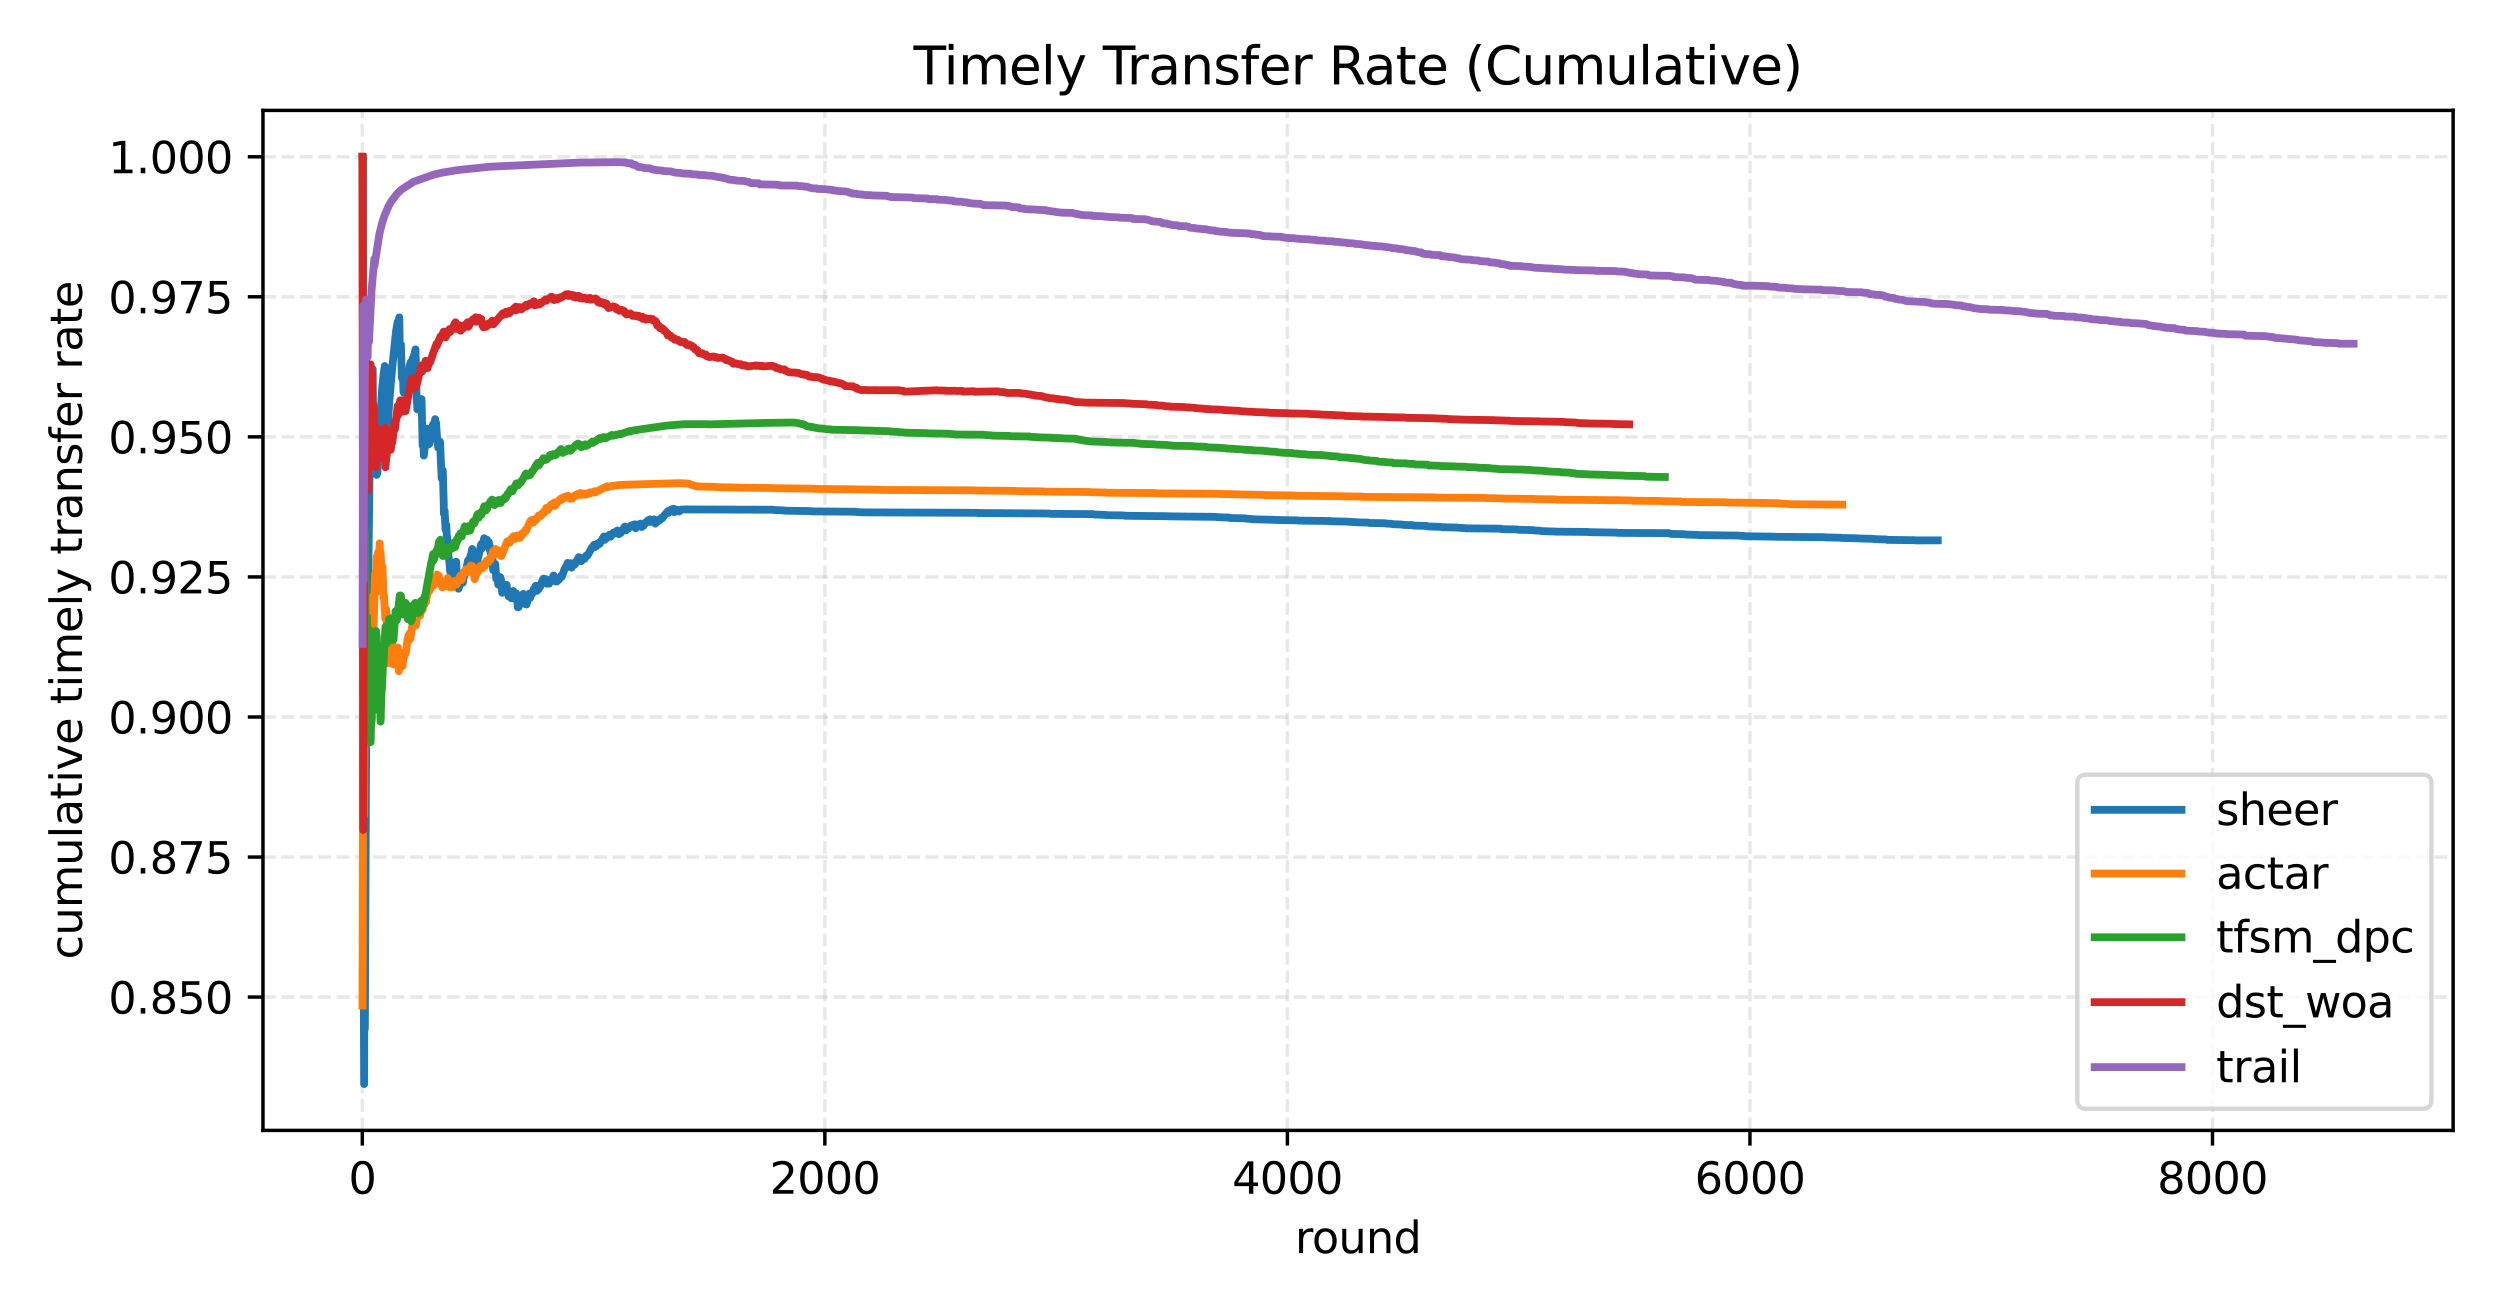 <?xml version="1.0" encoding="utf-8" standalone="no"?>
<!DOCTYPE svg PUBLIC "-//W3C//DTD SVG 1.1//EN"
  "http://www.w3.org/Graphics/SVG/1.1/DTD/svg11.dtd">
<svg xmlns:xlink="http://www.w3.org/1999/xlink" width="576pt" height="302.4pt" viewBox="0 0 576 302.4" xmlns="http://www.w3.org/2000/svg" version="1.1">
 <defs>
  <style type="text/css">*{stroke-linejoin: round; stroke-linecap: butt}</style>
 </defs>
 <g id="figure_1">
  <g id="patch_1">
   <path d="M 0 302.4 
L 576 302.4 
L 576 0 
L 0 0 
z
" style="fill: #ffffff"/>
  </g>
  <g id="axes_1">
   <g id="patch_2">
    <path d="M 60.59 260.44 
L 565.2 260.44 
L 565.2 25.44 
L 60.59 25.44 
z
" style="fill: #ffffff"/>
   </g>
   <g id="matplotlib.axis_1">
    <g id="xtick_1">
     <g id="line2d_1">
      <path d="M 83.474 260.44 
L 83.474 25.44 
" clip-path="url(#pfece663f90)" style="fill: none; stroke-dasharray: 2.96,1.28; stroke-dashoffset: 0; stroke: #b0b0b0; stroke-opacity: 0.3; stroke-width: 0.8"/>
     </g>
     <g id="line2d_2">
      <defs>
       <path id="me6bba54e68" d="M 0 0 
L 0 3.5 
" style="stroke: #000000; stroke-width: 0.8"/>
      </defs>
      <g>
       <use xlink:href="#me6bba54e68" x="83.474" y="260.44" style="stroke: #000000; stroke-width: 0.8"/>
      </g>
     </g>
     <g id="text_1">
      <!-- 0 -->
      <g transform="translate(80.292 275.038) scale(0.1 -0.1)">
       <defs>
        <path id="DejaVuSans-30" d="M 2034 4250 
Q 1547 4250 1301 3770 
Q 1056 3291 1056 2328 
Q 1056 1369 1301 889 
Q 1547 409 2034 409 
Q 2525 409 2770 889 
Q 3016 1369 3016 2328 
Q 3016 3291 2770 3770 
Q 2525 4250 2034 4250 
z
M 2034 4750 
Q 2819 4750 3233 4129 
Q 3647 3509 3647 2328 
Q 3647 1150 3233 529 
Q 2819 -91 2034 -91 
Q 1250 -91 836 529 
Q 422 1150 422 2328 
Q 422 3509 836 4129 
Q 1250 4750 2034 4750 
z
" transform="scale(0.016)"/>
       </defs>
       <use xlink:href="#DejaVuSans-30"/>
      </g>
     </g>
    </g>
    <g id="xtick_2">
     <g id="line2d_3">
      <path d="M 190.045 260.44 
L 190.045 25.44 
" clip-path="url(#pfece663f90)" style="fill: none; stroke-dasharray: 2.96,1.28; stroke-dashoffset: 0; stroke: #b0b0b0; stroke-opacity: 0.3; stroke-width: 0.8"/>
     </g>
     <g id="line2d_4">
      <g>
       <use xlink:href="#me6bba54e68" x="190.045" y="260.44" style="stroke: #000000; stroke-width: 0.8"/>
      </g>
     </g>
     <g id="text_2">
      <!-- 2000 -->
      <g transform="translate(177.32 275.038) scale(0.1 -0.1)">
       <defs>
        <path id="DejaVuSans-32" d="M 1228 531 
L 3431 531 
L 3431 0 
L 469 0 
L 469 531 
Q 828 903 1448 1529 
Q 2069 2156 2228 2338 
Q 2531 2678 2651 2914 
Q 2772 3150 2772 3378 
Q 2772 3750 2511 3984 
Q 2250 4219 1831 4219 
Q 1534 4219 1204 4116 
Q 875 4013 500 3803 
L 500 4441 
Q 881 4594 1212 4672 
Q 1544 4750 1819 4750 
Q 2544 4750 2975 4387 
Q 3406 4025 3406 3419 
Q 3406 3131 3298 2873 
Q 3191 2616 2906 2266 
Q 2828 2175 2409 1742 
Q 1991 1309 1228 531 
z
" transform="scale(0.016)"/>
       </defs>
       <use xlink:href="#DejaVuSans-32"/>
       <use xlink:href="#DejaVuSans-30" x="63.623"/>
       <use xlink:href="#DejaVuSans-30" x="127.246"/>
       <use xlink:href="#DejaVuSans-30" x="190.869"/>
      </g>
     </g>
    </g>
    <g id="xtick_3">
     <g id="line2d_5">
      <path d="M 296.616 260.44 
L 296.616 25.44 
" clip-path="url(#pfece663f90)" style="fill: none; stroke-dasharray: 2.96,1.28; stroke-dashoffset: 0; stroke: #b0b0b0; stroke-opacity: 0.3; stroke-width: 0.8"/>
     </g>
     <g id="line2d_6">
      <g>
       <use xlink:href="#me6bba54e68" x="296.616" y="260.44" style="stroke: #000000; stroke-width: 0.8"/>
      </g>
     </g>
     <g id="text_3">
      <!-- 4000 -->
      <g transform="translate(283.891 275.038) scale(0.1 -0.1)">
       <defs>
        <path id="DejaVuSans-34" d="M 2419 4116 
L 825 1625 
L 2419 1625 
L 2419 4116 
z
M 2253 4666 
L 3047 4666 
L 3047 1625 
L 3713 1625 
L 3713 1100 
L 3047 1100 
L 3047 0 
L 2419 0 
L 2419 1100 
L 313 1100 
L 313 1709 
L 2253 4666 
z
" transform="scale(0.016)"/>
       </defs>
       <use xlink:href="#DejaVuSans-34"/>
       <use xlink:href="#DejaVuSans-30" x="63.623"/>
       <use xlink:href="#DejaVuSans-30" x="127.246"/>
       <use xlink:href="#DejaVuSans-30" x="190.869"/>
      </g>
     </g>
    </g>
    <g id="xtick_4">
     <g id="line2d_7">
      <path d="M 403.188 260.44 
L 403.188 25.44 
" clip-path="url(#pfece663f90)" style="fill: none; stroke-dasharray: 2.96,1.28; stroke-dashoffset: 0; stroke: #b0b0b0; stroke-opacity: 0.3; stroke-width: 0.8"/>
     </g>
     <g id="line2d_8">
      <g>
       <use xlink:href="#me6bba54e68" x="403.188" y="260.44" style="stroke: #000000; stroke-width: 0.8"/>
      </g>
     </g>
     <g id="text_4">
      <!-- 6000 -->
      <g transform="translate(390.463 275.038) scale(0.1 -0.1)">
       <defs>
        <path id="DejaVuSans-36" d="M 2113 2584 
Q 1688 2584 1439 2293 
Q 1191 2003 1191 1497 
Q 1191 994 1439 701 
Q 1688 409 2113 409 
Q 2538 409 2786 701 
Q 3034 994 3034 1497 
Q 3034 2003 2786 2293 
Q 2538 2584 2113 2584 
z
M 3366 4563 
L 3366 3988 
Q 3128 4100 2886 4159 
Q 2644 4219 2406 4219 
Q 1781 4219 1451 3797 
Q 1122 3375 1075 2522 
Q 1259 2794 1537 2939 
Q 1816 3084 2150 3084 
Q 2853 3084 3261 2657 
Q 3669 2231 3669 1497 
Q 3669 778 3244 343 
Q 2819 -91 2113 -91 
Q 1303 -91 875 529 
Q 447 1150 447 2328 
Q 447 3434 972 4092 
Q 1497 4750 2381 4750 
Q 2619 4750 2861 4703 
Q 3103 4656 3366 4563 
z
" transform="scale(0.016)"/>
       </defs>
       <use xlink:href="#DejaVuSans-36"/>
       <use xlink:href="#DejaVuSans-30" x="63.623"/>
       <use xlink:href="#DejaVuSans-30" x="127.246"/>
       <use xlink:href="#DejaVuSans-30" x="190.869"/>
      </g>
     </g>
    </g>
    <g id="xtick_5">
     <g id="line2d_9">
      <path d="M 509.759 260.44 
L 509.759 25.44 
" clip-path="url(#pfece663f90)" style="fill: none; stroke-dasharray: 2.96,1.28; stroke-dashoffset: 0; stroke: #b0b0b0; stroke-opacity: 0.3; stroke-width: 0.8"/>
     </g>
     <g id="line2d_10">
      <g>
       <use xlink:href="#me6bba54e68" x="509.759" y="260.44" style="stroke: #000000; stroke-width: 0.8"/>
      </g>
     </g>
     <g id="text_5">
      <!-- 8000 -->
      <g transform="translate(497.034 275.038) scale(0.1 -0.1)">
       <defs>
        <path id="DejaVuSans-38" d="M 2034 2216 
Q 1584 2216 1326 1975 
Q 1069 1734 1069 1313 
Q 1069 891 1326 650 
Q 1584 409 2034 409 
Q 2484 409 2743 651 
Q 3003 894 3003 1313 
Q 3003 1734 2745 1975 
Q 2488 2216 2034 2216 
z
M 1403 2484 
Q 997 2584 770 2862 
Q 544 3141 544 3541 
Q 544 4100 942 4425 
Q 1341 4750 2034 4750 
Q 2731 4750 3128 4425 
Q 3525 4100 3525 3541 
Q 3525 3141 3298 2862 
Q 3072 2584 2669 2484 
Q 3125 2378 3379 2068 
Q 3634 1759 3634 1313 
Q 3634 634 3220 271 
Q 2806 -91 2034 -91 
Q 1263 -91 848 271 
Q 434 634 434 1313 
Q 434 1759 690 2068 
Q 947 2378 1403 2484 
z
M 1172 3481 
Q 1172 3119 1398 2916 
Q 1625 2713 2034 2713 
Q 2441 2713 2670 2916 
Q 2900 3119 2900 3481 
Q 2900 3844 2670 4047 
Q 2441 4250 2034 4250 
Q 1625 4250 1398 4047 
Q 1172 3844 1172 3481 
z
" transform="scale(0.016)"/>
       </defs>
       <use xlink:href="#DejaVuSans-38"/>
       <use xlink:href="#DejaVuSans-30" x="63.623"/>
       <use xlink:href="#DejaVuSans-30" x="127.246"/>
       <use xlink:href="#DejaVuSans-30" x="190.869"/>
      </g>
     </g>
    </g>
    <g id="text_6">
     <!-- round -->
     <g transform="translate(298.381 288.717) scale(0.1 -0.1)">
      <defs>
       <path id="DejaVuSans-72" d="M 2631 2963 
Q 2534 3019 2420 3045 
Q 2306 3072 2169 3072 
Q 1681 3072 1420 2755 
Q 1159 2438 1159 1844 
L 1159 0 
L 581 0 
L 581 3500 
L 1159 3500 
L 1159 2956 
Q 1341 3275 1631 3429 
Q 1922 3584 2338 3584 
Q 2397 3584 2469 3576 
Q 2541 3569 2628 3553 
L 2631 2963 
z
" transform="scale(0.016)"/>
       <path id="DejaVuSans-6f" d="M 1959 3097 
Q 1497 3097 1228 2736 
Q 959 2375 959 1747 
Q 959 1119 1226 758 
Q 1494 397 1959 397 
Q 2419 397 2687 759 
Q 2956 1122 2956 1747 
Q 2956 2369 2687 2733 
Q 2419 3097 1959 3097 
z
M 1959 3584 
Q 2709 3584 3137 3096 
Q 3566 2609 3566 1747 
Q 3566 888 3137 398 
Q 2709 -91 1959 -91 
Q 1206 -91 779 398 
Q 353 888 353 1747 
Q 353 2609 779 3096 
Q 1206 3584 1959 3584 
z
" transform="scale(0.016)"/>
       <path id="DejaVuSans-75" d="M 544 1381 
L 544 3500 
L 1119 3500 
L 1119 1403 
Q 1119 906 1312 657 
Q 1506 409 1894 409 
Q 2359 409 2629 706 
Q 2900 1003 2900 1516 
L 2900 3500 
L 3475 3500 
L 3475 0 
L 2900 0 
L 2900 538 
Q 2691 219 2414 64 
Q 2138 -91 1772 -91 
Q 1169 -91 856 284 
Q 544 659 544 1381 
z
M 1991 3584 
L 1991 3584 
z
" transform="scale(0.016)"/>
       <path id="DejaVuSans-6e" d="M 3513 2113 
L 3513 0 
L 2938 0 
L 2938 2094 
Q 2938 2591 2744 2837 
Q 2550 3084 2163 3084 
Q 1697 3084 1428 2787 
Q 1159 2491 1159 1978 
L 1159 0 
L 581 0 
L 581 3500 
L 1159 3500 
L 1159 2956 
Q 1366 3272 1645 3428 
Q 1925 3584 2291 3584 
Q 2894 3584 3203 3211 
Q 3513 2838 3513 2113 
z
" transform="scale(0.016)"/>
       <path id="DejaVuSans-64" d="M 2906 2969 
L 2906 4863 
L 3481 4863 
L 3481 0 
L 2906 0 
L 2906 525 
Q 2725 213 2448 61 
Q 2172 -91 1784 -91 
Q 1150 -91 751 415 
Q 353 922 353 1747 
Q 353 2572 751 3078 
Q 1150 3584 1784 3584 
Q 2172 3584 2448 3432 
Q 2725 3281 2906 2969 
z
M 947 1747 
Q 947 1113 1208 752 
Q 1469 391 1925 391 
Q 2381 391 2643 752 
Q 2906 1113 2906 1747 
Q 2906 2381 2643 2742 
Q 2381 3103 1925 3103 
Q 1469 3103 1208 2742 
Q 947 2381 947 1747 
z
" transform="scale(0.016)"/>
      </defs>
      <use xlink:href="#DejaVuSans-72"/>
      <use xlink:href="#DejaVuSans-6f" x="38.863"/>
      <use xlink:href="#DejaVuSans-75" x="100.045"/>
      <use xlink:href="#DejaVuSans-6e" x="163.424"/>
      <use xlink:href="#DejaVuSans-64" x="226.803"/>
     </g>
    </g>
   </g>
   <g id="matplotlib.axis_2">
    <g id="ytick_1">
     <g id="line2d_11">
      <path d="M 60.59 229.73 
L 565.2 229.73 
" clip-path="url(#pfece663f90)" style="fill: none; stroke-dasharray: 2.96,1.28; stroke-dashoffset: 0; stroke: #b0b0b0; stroke-opacity: 0.3; stroke-width: 0.8"/>
     </g>
     <g id="line2d_12">
      <defs>
       <path id="m4caf247731" d="M 0 0 
L -3.5 0 
" style="stroke: #000000; stroke-width: 0.8"/>
      </defs>
      <g>
       <use xlink:href="#m4caf247731" x="60.59" y="229.73" style="stroke: #000000; stroke-width: 0.8"/>
      </g>
     </g>
     <g id="text_7">
      <!-- 0.850 -->
      <g transform="translate(24.962 233.529) scale(0.1 -0.1)">
       <defs>
        <path id="DejaVuSans-2e" d="M 684 794 
L 1344 794 
L 1344 0 
L 684 0 
L 684 794 
z
" transform="scale(0.016)"/>
        <path id="DejaVuSans-35" d="M 691 4666 
L 3169 4666 
L 3169 4134 
L 1269 4134 
L 1269 2991 
Q 1406 3038 1543 3061 
Q 1681 3084 1819 3084 
Q 2600 3084 3056 2656 
Q 3513 2228 3513 1497 
Q 3513 744 3044 326 
Q 2575 -91 1722 -91 
Q 1428 -91 1123 -41 
Q 819 9 494 109 
L 494 744 
Q 775 591 1075 516 
Q 1375 441 1709 441 
Q 2250 441 2565 725 
Q 2881 1009 2881 1497 
Q 2881 1984 2565 2268 
Q 2250 2553 1709 2553 
Q 1456 2553 1204 2497 
Q 953 2441 691 2322 
L 691 4666 
z
" transform="scale(0.016)"/>
       </defs>
       <use xlink:href="#DejaVuSans-30"/>
       <use xlink:href="#DejaVuSans-2e" x="63.623"/>
       <use xlink:href="#DejaVuSans-38" x="95.41"/>
       <use xlink:href="#DejaVuSans-35" x="159.033"/>
       <use xlink:href="#DejaVuSans-30" x="222.656"/>
      </g>
     </g>
    </g>
    <g id="ytick_2">
     <g id="line2d_13">
      <path d="M 60.59 197.462 
L 565.2 197.462 
" clip-path="url(#pfece663f90)" style="fill: none; stroke-dasharray: 2.96,1.28; stroke-dashoffset: 0; stroke: #b0b0b0; stroke-opacity: 0.3; stroke-width: 0.8"/>
     </g>
     <g id="line2d_14">
      <g>
       <use xlink:href="#m4caf247731" x="60.59" y="197.462" style="stroke: #000000; stroke-width: 0.8"/>
      </g>
     </g>
     <g id="text_8">
      <!-- 0.875 -->
      <g transform="translate(24.962 201.261) scale(0.1 -0.1)">
       <defs>
        <path id="DejaVuSans-37" d="M 525 4666 
L 3525 4666 
L 3525 4397 
L 1831 0 
L 1172 0 
L 2766 4134 
L 525 4134 
L 525 4666 
z
" transform="scale(0.016)"/>
       </defs>
       <use xlink:href="#DejaVuSans-30"/>
       <use xlink:href="#DejaVuSans-2e" x="63.623"/>
       <use xlink:href="#DejaVuSans-38" x="95.41"/>
       <use xlink:href="#DejaVuSans-37" x="159.033"/>
       <use xlink:href="#DejaVuSans-35" x="222.656"/>
      </g>
     </g>
    </g>
    <g id="ytick_3">
     <g id="line2d_15">
      <path d="M 60.59 165.194 
L 565.2 165.194 
" clip-path="url(#pfece663f90)" style="fill: none; stroke-dasharray: 2.96,1.28; stroke-dashoffset: 0; stroke: #b0b0b0; stroke-opacity: 0.3; stroke-width: 0.8"/>
     </g>
     <g id="line2d_16">
      <g>
       <use xlink:href="#m4caf247731" x="60.59" y="165.194" style="stroke: #000000; stroke-width: 0.8"/>
      </g>
     </g>
     <g id="text_9">
      <!-- 0.900 -->
      <g transform="translate(24.962 168.993) scale(0.1 -0.1)">
       <defs>
        <path id="DejaVuSans-39" d="M 703 97 
L 703 672 
Q 941 559 1184 500 
Q 1428 441 1663 441 
Q 2288 441 2617 861 
Q 2947 1281 2994 2138 
Q 2813 1869 2534 1725 
Q 2256 1581 1919 1581 
Q 1219 1581 811 2004 
Q 403 2428 403 3163 
Q 403 3881 828 4315 
Q 1253 4750 1959 4750 
Q 2769 4750 3195 4129 
Q 3622 3509 3622 2328 
Q 3622 1225 3098 567 
Q 2575 -91 1691 -91 
Q 1453 -91 1209 -44 
Q 966 3 703 97 
z
M 1959 2075 
Q 2384 2075 2632 2365 
Q 2881 2656 2881 3163 
Q 2881 3666 2632 3958 
Q 2384 4250 1959 4250 
Q 1534 4250 1286 3958 
Q 1038 3666 1038 3163 
Q 1038 2656 1286 2365 
Q 1534 2075 1959 2075 
z
" transform="scale(0.016)"/>
       </defs>
       <use xlink:href="#DejaVuSans-30"/>
       <use xlink:href="#DejaVuSans-2e" x="63.623"/>
       <use xlink:href="#DejaVuSans-39" x="95.41"/>
       <use xlink:href="#DejaVuSans-30" x="159.033"/>
       <use xlink:href="#DejaVuSans-30" x="222.656"/>
      </g>
     </g>
    </g>
    <g id="ytick_4">
     <g id="line2d_17">
      <path d="M 60.59 132.926 
L 565.2 132.926 
" clip-path="url(#pfece663f90)" style="fill: none; stroke-dasharray: 2.96,1.28; stroke-dashoffset: 0; stroke: #b0b0b0; stroke-opacity: 0.3; stroke-width: 0.8"/>
     </g>
     <g id="line2d_18">
      <g>
       <use xlink:href="#m4caf247731" x="60.59" y="132.926" style="stroke: #000000; stroke-width: 0.8"/>
      </g>
     </g>
     <g id="text_10">
      <!-- 0.925 -->
      <g transform="translate(24.962 136.725) scale(0.1 -0.1)">
       <use xlink:href="#DejaVuSans-30"/>
       <use xlink:href="#DejaVuSans-2e" x="63.623"/>
       <use xlink:href="#DejaVuSans-39" x="95.41"/>
       <use xlink:href="#DejaVuSans-32" x="159.033"/>
       <use xlink:href="#DejaVuSans-35" x="222.656"/>
      </g>
     </g>
    </g>
    <g id="ytick_5">
     <g id="line2d_19">
      <path d="M 60.59 100.658 
L 565.2 100.658 
" clip-path="url(#pfece663f90)" style="fill: none; stroke-dasharray: 2.96,1.28; stroke-dashoffset: 0; stroke: #b0b0b0; stroke-opacity: 0.3; stroke-width: 0.8"/>
     </g>
     <g id="line2d_20">
      <g>
       <use xlink:href="#m4caf247731" x="60.59" y="100.658" style="stroke: #000000; stroke-width: 0.8"/>
      </g>
     </g>
     <g id="text_11">
      <!-- 0.950 -->
      <g transform="translate(24.962 104.457) scale(0.1 -0.1)">
       <use xlink:href="#DejaVuSans-30"/>
       <use xlink:href="#DejaVuSans-2e" x="63.623"/>
       <use xlink:href="#DejaVuSans-39" x="95.41"/>
       <use xlink:href="#DejaVuSans-35" x="159.033"/>
       <use xlink:href="#DejaVuSans-30" x="222.656"/>
      </g>
     </g>
    </g>
    <g id="ytick_6">
     <g id="line2d_21">
      <path d="M 60.59 68.39 
L 565.2 68.39 
" clip-path="url(#pfece663f90)" style="fill: none; stroke-dasharray: 2.96,1.28; stroke-dashoffset: 0; stroke: #b0b0b0; stroke-opacity: 0.3; stroke-width: 0.8"/>
     </g>
     <g id="line2d_22">
      <g>
       <use xlink:href="#m4caf247731" x="60.59" y="68.39" style="stroke: #000000; stroke-width: 0.8"/>
      </g>
     </g>
     <g id="text_12">
      <!-- 0.975 -->
      <g transform="translate(24.962 72.189) scale(0.1 -0.1)">
       <use xlink:href="#DejaVuSans-30"/>
       <use xlink:href="#DejaVuSans-2e" x="63.623"/>
       <use xlink:href="#DejaVuSans-39" x="95.41"/>
       <use xlink:href="#DejaVuSans-37" x="159.033"/>
       <use xlink:href="#DejaVuSans-35" x="222.656"/>
      </g>
     </g>
    </g>
    <g id="ytick_7">
     <g id="line2d_23">
      <path d="M 60.59 36.122 
L 565.2 36.122 
" clip-path="url(#pfece663f90)" style="fill: none; stroke-dasharray: 2.96,1.28; stroke-dashoffset: 0; stroke: #b0b0b0; stroke-opacity: 0.3; stroke-width: 0.8"/>
     </g>
     <g id="line2d_24">
      <g>
       <use xlink:href="#m4caf247731" x="60.59" y="36.122" style="stroke: #000000; stroke-width: 0.8"/>
      </g>
     </g>
     <g id="text_13">
      <!-- 1.000 -->
      <g transform="translate(24.962 39.921) scale(0.1 -0.1)">
       <defs>
        <path id="DejaVuSans-31" d="M 794 531 
L 1825 531 
L 1825 4091 
L 703 3866 
L 703 4441 
L 1819 4666 
L 2450 4666 
L 2450 531 
L 3481 531 
L 3481 0 
L 794 0 
L 794 531 
z
" transform="scale(0.016)"/>
       </defs>
       <use xlink:href="#DejaVuSans-31"/>
       <use xlink:href="#DejaVuSans-2e" x="63.623"/>
       <use xlink:href="#DejaVuSans-30" x="95.41"/>
       <use xlink:href="#DejaVuSans-30" x="159.033"/>
       <use xlink:href="#DejaVuSans-30" x="222.656"/>
      </g>
     </g>
    </g>
    <g id="text_14">
     <!-- cumulative timely transfer rate -->
     <g transform="translate(18.882 221.049) rotate(-90) scale(0.1 -0.1)">
      <defs>
       <path id="DejaVuSans-63" d="M 3122 3366 
L 3122 2828 
Q 2878 2963 2633 3030 
Q 2388 3097 2138 3097 
Q 1578 3097 1268 2742 
Q 959 2388 959 1747 
Q 959 1106 1268 751 
Q 1578 397 2138 397 
Q 2388 397 2633 464 
Q 2878 531 3122 666 
L 3122 134 
Q 2881 22 2623 -34 
Q 2366 -91 2075 -91 
Q 1284 -91 818 406 
Q 353 903 353 1747 
Q 353 2603 823 3093 
Q 1294 3584 2113 3584 
Q 2378 3584 2631 3529 
Q 2884 3475 3122 3366 
z
" transform="scale(0.016)"/>
       <path id="DejaVuSans-6d" d="M 3328 2828 
Q 3544 3216 3844 3400 
Q 4144 3584 4550 3584 
Q 5097 3584 5394 3201 
Q 5691 2819 5691 2113 
L 5691 0 
L 5113 0 
L 5113 2094 
Q 5113 2597 4934 2840 
Q 4756 3084 4391 3084 
Q 3944 3084 3684 2787 
Q 3425 2491 3425 1978 
L 3425 0 
L 2847 0 
L 2847 2094 
Q 2847 2600 2669 2842 
Q 2491 3084 2119 3084 
Q 1678 3084 1418 2786 
Q 1159 2488 1159 1978 
L 1159 0 
L 581 0 
L 581 3500 
L 1159 3500 
L 1159 2956 
Q 1356 3278 1631 3431 
Q 1906 3584 2284 3584 
Q 2666 3584 2933 3390 
Q 3200 3197 3328 2828 
z
" transform="scale(0.016)"/>
       <path id="DejaVuSans-6c" d="M 603 4863 
L 1178 4863 
L 1178 0 
L 603 0 
L 603 4863 
z
" transform="scale(0.016)"/>
       <path id="DejaVuSans-61" d="M 2194 1759 
Q 1497 1759 1228 1600 
Q 959 1441 959 1056 
Q 959 750 1161 570 
Q 1363 391 1709 391 
Q 2188 391 2477 730 
Q 2766 1069 2766 1631 
L 2766 1759 
L 2194 1759 
z
M 3341 1997 
L 3341 0 
L 2766 0 
L 2766 531 
Q 2569 213 2275 61 
Q 1981 -91 1556 -91 
Q 1019 -91 701 211 
Q 384 513 384 1019 
Q 384 1609 779 1909 
Q 1175 2209 1959 2209 
L 2766 2209 
L 2766 2266 
Q 2766 2663 2505 2880 
Q 2244 3097 1772 3097 
Q 1472 3097 1187 3025 
Q 903 2953 641 2809 
L 641 3341 
Q 956 3463 1253 3523 
Q 1550 3584 1831 3584 
Q 2591 3584 2966 3190 
Q 3341 2797 3341 1997 
z
" transform="scale(0.016)"/>
       <path id="DejaVuSans-74" d="M 1172 4494 
L 1172 3500 
L 2356 3500 
L 2356 3053 
L 1172 3053 
L 1172 1153 
Q 1172 725 1289 603 
Q 1406 481 1766 481 
L 2356 481 
L 2356 0 
L 1766 0 
Q 1100 0 847 248 
Q 594 497 594 1153 
L 594 3053 
L 172 3053 
L 172 3500 
L 594 3500 
L 594 4494 
L 1172 4494 
z
" transform="scale(0.016)"/>
       <path id="DejaVuSans-69" d="M 603 3500 
L 1178 3500 
L 1178 0 
L 603 0 
L 603 3500 
z
M 603 4863 
L 1178 4863 
L 1178 4134 
L 603 4134 
L 603 4863 
z
" transform="scale(0.016)"/>
       <path id="DejaVuSans-76" d="M 191 3500 
L 800 3500 
L 1894 563 
L 2988 3500 
L 3597 3500 
L 2284 0 
L 1503 0 
L 191 3500 
z
" transform="scale(0.016)"/>
       <path id="DejaVuSans-65" d="M 3597 1894 
L 3597 1613 
L 953 1613 
Q 991 1019 1311 708 
Q 1631 397 2203 397 
Q 2534 397 2845 478 
Q 3156 559 3463 722 
L 3463 178 
Q 3153 47 2828 -22 
Q 2503 -91 2169 -91 
Q 1331 -91 842 396 
Q 353 884 353 1716 
Q 353 2575 817 3079 
Q 1281 3584 2069 3584 
Q 2775 3584 3186 3129 
Q 3597 2675 3597 1894 
z
M 3022 2063 
Q 3016 2534 2758 2815 
Q 2500 3097 2075 3097 
Q 1594 3097 1305 2825 
Q 1016 2553 972 2059 
L 3022 2063 
z
" transform="scale(0.016)"/>
       <path id="DejaVuSans-20" transform="scale(0.016)"/>
       <path id="DejaVuSans-79" d="M 2059 -325 
Q 1816 -950 1584 -1140 
Q 1353 -1331 966 -1331 
L 506 -1331 
L 506 -850 
L 844 -850 
Q 1081 -850 1212 -737 
Q 1344 -625 1503 -206 
L 1606 56 
L 191 3500 
L 800 3500 
L 1894 763 
L 2988 3500 
L 3597 3500 
L 2059 -325 
z
" transform="scale(0.016)"/>
       <path id="DejaVuSans-73" d="M 2834 3397 
L 2834 2853 
Q 2591 2978 2328 3040 
Q 2066 3103 1784 3103 
Q 1356 3103 1142 2972 
Q 928 2841 928 2578 
Q 928 2378 1081 2264 
Q 1234 2150 1697 2047 
L 1894 2003 
Q 2506 1872 2764 1633 
Q 3022 1394 3022 966 
Q 3022 478 2636 193 
Q 2250 -91 1575 -91 
Q 1294 -91 989 -36 
Q 684 19 347 128 
L 347 722 
Q 666 556 975 473 
Q 1284 391 1588 391 
Q 1994 391 2212 530 
Q 2431 669 2431 922 
Q 2431 1156 2273 1281 
Q 2116 1406 1581 1522 
L 1381 1569 
Q 847 1681 609 1914 
Q 372 2147 372 2553 
Q 372 3047 722 3315 
Q 1072 3584 1716 3584 
Q 2034 3584 2315 3537 
Q 2597 3491 2834 3397 
z
" transform="scale(0.016)"/>
       <path id="DejaVuSans-66" d="M 2375 4863 
L 2375 4384 
L 1825 4384 
Q 1516 4384 1395 4259 
Q 1275 4134 1275 3809 
L 1275 3500 
L 2222 3500 
L 2222 3053 
L 1275 3053 
L 1275 0 
L 697 0 
L 697 3053 
L 147 3053 
L 147 3500 
L 697 3500 
L 697 3744 
Q 697 4328 969 4595 
Q 1241 4863 1831 4863 
L 2375 4863 
z
" transform="scale(0.016)"/>
      </defs>
      <use xlink:href="#DejaVuSans-63"/>
      <use xlink:href="#DejaVuSans-75" x="54.98"/>
      <use xlink:href="#DejaVuSans-6d" x="118.359"/>
      <use xlink:href="#DejaVuSans-75" x="215.771"/>
      <use xlink:href="#DejaVuSans-6c" x="279.15"/>
      <use xlink:href="#DejaVuSans-61" x="306.934"/>
      <use xlink:href="#DejaVuSans-74" x="368.213"/>
      <use xlink:href="#DejaVuSans-69" x="407.422"/>
      <use xlink:href="#DejaVuSans-76" x="435.205"/>
      <use xlink:href="#DejaVuSans-65" x="494.385"/>
      <use xlink:href="#DejaVuSans-20" x="555.908"/>
      <use xlink:href="#DejaVuSans-74" x="587.695"/>
      <use xlink:href="#DejaVuSans-69" x="626.904"/>
      <use xlink:href="#DejaVuSans-6d" x="654.688"/>
      <use xlink:href="#DejaVuSans-65" x="752.1"/>
      <use xlink:href="#DejaVuSans-6c" x="813.623"/>
      <use xlink:href="#DejaVuSans-79" x="841.406"/>
      <use xlink:href="#DejaVuSans-20" x="900.586"/>
      <use xlink:href="#DejaVuSans-74" x="932.373"/>
      <use xlink:href="#DejaVuSans-72" x="971.582"/>
      <use xlink:href="#DejaVuSans-61" x="1012.695"/>
      <use xlink:href="#DejaVuSans-6e" x="1073.975"/>
      <use xlink:href="#DejaVuSans-73" x="1137.354"/>
      <use xlink:href="#DejaVuSans-66" x="1189.453"/>
      <use xlink:href="#DejaVuSans-65" x="1224.658"/>
      <use xlink:href="#DejaVuSans-72" x="1286.182"/>
      <use xlink:href="#DejaVuSans-20" x="1327.295"/>
      <use xlink:href="#DejaVuSans-72" x="1359.082"/>
      <use xlink:href="#DejaVuSans-61" x="1400.195"/>
      <use xlink:href="#DejaVuSans-74" x="1461.475"/>
      <use xlink:href="#DejaVuSans-65" x="1500.684"/>
     </g>
    </g>
   </g>
   <g id="line2d_25">
    <path d="M 83.527 36.122 
L 83.633 36.122 
L 83.74 228.988 
L 83.793 224.091 
L 83.9 249.758 
L 83.953 222.732 
L 84.006 227.34 
L 84.06 237.036 
L 84.326 179.094 
L 84.539 147.819 
L 84.593 153.46 
L 85.125 110.515 
L 85.605 91.696 
L 85.871 85.059 
L 85.978 98.97 
L 86.031 97.476 
L 86.085 96.363 
L 86.138 102.676 
L 86.191 101.299 
L 86.244 100.237 
L 86.298 106.113 
L 86.351 104.96 
L 86.511 101.965 
L 86.564 107.301 
L 86.617 106.219 
L 86.724 104.342 
L 86.777 109.418 
L 86.831 108.416 
L 86.884 107.059 
L 86.937 109.101 
L 86.99 107.968 
L 88.003 90.006 
L 88.376 86.258 
L 88.642 84.342 
L 88.696 93.13 
L 88.802 92.502 
L 88.909 90.831 
L 89.069 102.17 
L 89.655 93.033 
L 90.241 86.132 
L 90.507 83.405 
L 91.253 76.284 
L 91.626 74.144 
L 91.68 74.763 
L 91.733 74.531 
L 91.999 73.126 
L 92.106 80.291 
L 92.159 80.133 
L 92.372 79.368 
L 92.585 87.068 
L 92.692 86.831 
L 92.745 87.376 
L 92.799 87.314 
L 92.852 87.17 
L 92.958 90.298 
L 93.012 90.179 
L 93.065 90.548 
L 93.118 90.335 
L 93.278 89.631 
L 93.331 90.617 
L 93.385 90.325 
L 94.184 85.8 
L 94.45 83.975 
L 94.504 84.456 
L 94.557 84.102 
L 94.664 83.4 
L 94.77 84.367 
L 94.823 84.003 
L 95.09 82.556 
L 95.143 83.112 
L 95.196 82.865 
L 95.729 80.493 
L 95.996 92.32 
L 96.049 92.176 
L 96.156 94.335 
L 96.209 93.991 
L 96.475 92.828 
L 96.635 93.774 
L 96.688 93.438 
L 96.742 93.098 
L 96.795 93.746 
L 96.848 93.394 
L 97.115 91.948 
L 97.381 102.65 
L 97.541 101.635 
L 97.648 104.956 
L 97.701 104.458 
L 98.394 98.775 
L 98.553 99.88 
L 98.607 99.508 
L 98.66 99.754 
L 98.767 102.385 
L 98.926 102.207 
L 99.779 97.792 
L 99.832 99.075 
L 99.886 98.73 
L 100.259 96.572 
L 100.312 98.034 
L 100.365 97.896 
L 100.472 97.411 
L 100.738 101.5 
L 100.791 101.187 
L 100.951 103.124 
L 101.164 101.773 
L 101.218 102.686 
L 101.271 102.393 
L 101.378 101.778 
L 101.697 108.941 
L 101.751 110.199 
L 101.804 109.814 
L 102.017 108.385 
L 102.23 115.809 
L 102.283 118.394 
L 102.337 118.18 
L 102.443 117.714 
L 102.656 122.02 
L 102.71 121.716 
L 102.816 120.961 
L 102.976 124.121 
L 103.029 123.812 
L 103.189 125.856 
L 103.349 128.555 
L 103.509 129.123 
L 103.722 131.69 
L 103.775 131.244 
L 103.829 131.721 
L 103.882 131.304 
L 103.935 131.43 
L 103.989 132.484 
L 104.042 132.075 
L 104.255 130.914 
L 104.415 132.702 
L 104.468 132.311 
L 104.575 131.911 
L 104.628 132.294 
L 104.681 131.894 
L 105.001 129.458 
L 105.054 129.683 
L 105.108 129.445 
L 105.321 134.591 
L 105.374 134.843 
L 105.427 134.614 
L 105.481 134.262 
L 105.64 135.646 
L 105.694 135.301 
L 105.8 134.646 
L 105.854 135.045 
L 105.907 134.69 
L 106.067 133.522 
L 106.12 134.007 
L 106.173 133.561 
L 106.227 133.194 
L 106.28 134.251 
L 106.333 133.878 
L 106.386 133.498 
L 106.44 134.06 
L 106.493 133.76 
L 106.546 133.706 
L 106.653 134.241 
L 107.079 131.577 
L 107.132 131.933 
L 107.186 131.686 
L 107.239 131.422 
L 107.292 132.097 
L 107.346 131.77 
L 107.825 129.132 
L 107.985 130.463 
L 108.358 128.114 
L 108.411 128.391 
L 108.465 128.181 
L 108.784 126.484 
L 108.997 129.591 
L 109.104 129.192 
L 109.211 128.796 
L 109.317 130.187 
L 109.424 129.807 
L 109.477 129.596 
L 109.584 131.028 
L 109.69 130.632 
L 110.756 125.845 
L 110.862 125.394 
L 110.969 126.401 
L 111.022 126.206 
L 111.555 124.004 
L 111.715 125.765 
L 111.768 125.599 
L 111.928 125.305 
L 112.195 124.353 
L 112.301 125.107 
L 112.354 124.946 
L 112.408 124.767 
L 112.514 125.196 
L 112.568 125.113 
L 112.621 124.883 
L 112.781 126.513 
L 112.834 126.324 
L 112.941 126.011 
L 113.1 127.481 
L 113.154 127.295 
L 113.207 127.17 
L 113.26 127.946 
L 113.314 127.782 
L 113.367 127.59 
L 113.633 131.353 
L 113.687 131.185 
L 114.113 129.926 
L 114.326 133.32 
L 114.379 133.149 
L 114.539 132.566 
L 114.806 134.699 
L 115.019 133.818 
L 115.232 132.945 
L 115.338 133.913 
L 115.392 133.74 
L 115.445 133.576 
L 115.711 136.581 
L 116.138 135.289 
L 116.191 135.648 
L 116.244 135.509 
L 116.298 135.283 
L 116.351 135.95 
L 116.404 135.774 
L 116.724 134.753 
L 116.884 136.287 
L 116.937 136.107 
L 117.203 137.408 
L 117.363 137.29 
L 117.523 136.674 
L 117.683 137.304 
L 117.736 137.121 
L 117.79 137.832 
L 117.843 137.629 
L 118.109 136.764 
L 118.269 136.177 
L 118.429 137.899 
L 118.642 137.109 
L 118.695 137.386 
L 118.749 137.215 
L 118.909 136.713 
L 119.015 137.871 
L 119.068 137.689 
L 119.228 139.011 
L 119.282 139.912 
L 119.335 139.721 
L 119.388 139.529 
L 119.495 139.866 
L 119.921 138.356 
L 119.974 138.605 
L 120.028 138.516 
L 120.56 136.839 
L 120.72 138.302 
L 120.774 138.112 
L 120.88 137.817 
L 121.093 139.23 
L 121.253 138.668 
L 121.306 139.26 
L 121.36 139.087 
L 121.946 136.777 
L 122.052 137.285 
L 122.106 137.797 
L 122.159 137.671 
L 122.532 136.488 
L 122.585 136.852 
L 122.639 136.649 
L 122.905 136.047 
L 123.012 135.645 
L 123.065 136.125 
L 123.118 135.941 
L 123.438 134.967 
L 123.598 135.228 
L 123.651 135.1 
L 123.704 136.138 
L 123.758 135.965 
L 123.971 135.594 
L 124.024 135.842 
L 124.077 135.676 
L 124.131 135.64 
L 124.397 134.745 
L 124.45 135.207 
L 124.504 135.032 
L 125.036 133.59 
L 125.09 133.874 
L 125.143 133.682 
L 125.25 133.327 
L 125.516 134.184 
L 125.782 133.439 
L 125.996 134.487 
L 126.209 133.969 
L 126.262 134.388 
L 126.315 134.24 
L 126.475 134.026 
L 126.528 134.467 
L 126.582 134.337 
L 126.795 133.833 
L 126.848 133.98 
L 127.061 133.574 
L 127.168 133.3 
L 127.221 133.491 
L 127.274 133.323 
L 127.541 132.585 
L 127.647 133.438 
L 127.701 133.323 
L 127.754 133.16 
L 127.807 133.491 
L 127.86 133.398 
L 127.914 133.263 
L 127.967 133.352 
L 128.02 133.967 
L 128.074 133.829 
L 128.233 133.661 
L 128.287 133.981 
L 128.34 133.813 
L 128.393 133.906 
L 128.606 133.336 
L 128.66 133.501 
L 128.713 133.384 
L 128.766 133.215 
L 128.82 133.51 
L 128.873 133.378 
L 129.246 132.767 
L 129.352 132.588 
L 129.406 132.919 
L 129.459 132.79 
L 130.045 131.198 
L 130.578 130.228 
L 130.791 129.692 
L 130.844 129.863 
L 130.898 130.602 
L 130.951 130.457 
L 131.111 130.028 
L 131.164 130.403 
L 131.217 130.253 
L 131.271 130.334 
L 131.324 130.267 
L 131.537 129.762 
L 131.697 130.787 
L 131.75 130.68 
L 131.963 130.245 
L 132.123 129.833 
L 132.23 130.119 
L 132.336 129.895 
L 132.39 130.11 
L 132.443 129.978 
L 132.709 129.357 
L 132.763 129.581 
L 132.816 129.45 
L 133.349 128.361 
L 133.509 128.743 
L 133.615 128.526 
L 133.669 128.589 
L 133.828 129.261 
L 133.882 129.146 
L 133.935 129.281 
L 134.095 128.964 
L 134.308 128.717 
L 134.361 128.602 
L 134.415 128.81 
L 134.468 128.712 
L 134.628 128.379 
L 134.681 128.755 
L 134.734 128.656 
L 135.001 128.207 
L 135.107 127.978 
L 135.161 128.17 
L 135.214 128.062 
L 135.32 127.868 
L 135.374 127.973 
L 135.64 127.498 
L 136.386 126.106 
L 136.439 126.31 
L 136.493 126.181 
L 136.866 125.514 
L 136.919 126.117 
L 136.972 125.987 
L 137.345 125.622 
L 137.399 125.843 
L 137.452 125.733 
L 137.772 125.181 
L 137.825 125.497 
L 137.878 125.392 
L 138.091 124.952 
L 138.145 125.297 
L 138.198 125.209 
L 139.157 123.595 
L 139.317 124.382 
L 139.743 123.731 
L 139.796 123.986 
L 139.85 123.883 
L 140.116 123.468 
L 140.169 123.577 
L 140.223 123.459 
L 140.383 123.222 
L 140.489 123.591 
L 140.542 123.489 
L 140.596 123.417 
L 140.649 123.67 
L 140.702 123.594 
L 141.395 122.679 
L 141.448 122.932 
L 141.502 122.837 
L 141.608 122.702 
L 141.715 122.919 
L 142.034 122.419 
L 142.088 122.498 
L 142.141 122.418 
L 142.248 122.232 
L 142.407 122.516 
L 142.461 122.418 
L 142.567 123.082 
L 142.621 122.978 
L 142.94 122.477 
L 142.994 122.83 
L 143.047 122.747 
L 143.953 121.326 
L 144.006 121.702 
L 144.059 121.634 
L 144.113 121.612 
L 144.219 122.203 
L 144.272 122.112 
L 144.699 121.475 
L 144.805 121.741 
L 145.285 121.148 
L 145.338 121.277 
L 145.391 121.202 
L 145.445 121.113 
L 145.551 121.337 
L 145.605 121.243 
L 145.764 120.959 
L 145.818 121.189 
L 145.871 121.116 
L 146.031 120.932 
L 146.084 120.844 
L 146.137 121.038 
L 146.191 120.959 
L 146.297 120.806 
L 146.457 121.704 
L 146.777 121.234 
L 146.83 121.349 
L 146.883 121.285 
L 147.203 120.78 
L 147.256 120.869 
L 147.31 121.132 
L 147.363 121.063 
L 147.629 120.631 
L 147.736 120.749 
L 147.843 121.43 
L 147.896 121.331 
L 148.162 120.957 
L 148.216 121.179 
L 148.269 121.131 
L 148.748 120.41 
L 148.855 120.26 
L 148.908 120.405 
L 148.962 120.353 
L 149.335 119.854 
L 149.388 120.076 
L 149.441 120.033 
L 149.761 119.657 
L 149.867 120.254 
L 149.921 120.176 
L 150.134 119.909 
L 150.24 120.227 
L 150.294 120.158 
L 150.72 119.663 
L 150.986 120.646 
L 151.04 120.577 
L 151.573 119.898 
L 151.626 120.093 
L 151.679 120.001 
L 151.999 119.627 
L 152.052 119.804 
L 152.105 119.733 
L 152.478 119.258 
L 152.532 119.468 
L 152.585 119.405 
L 153.118 118.669 
L 153.917 117.761 
L 154.024 118.169 
L 154.077 118.124 
L 154.716 117.35 
L 154.77 117.812 
L 154.823 117.734 
L 155.196 117.216 
L 155.303 117.99 
L 155.356 117.92 
L 155.729 117.407 
L 155.889 117.854 
L 155.942 117.781 
L 156.208 117.632 
L 156.262 117.711 
L 156.315 117.629 
L 156.422 117.496 
L 156.475 117.841 
L 156.528 117.777 
L 157.061 117.389 
L 158.233 117.362 
L 158.66 117.378 
L 178.215 117.442 
L 178.375 117.505 
L 180.613 117.601 
L 180.773 117.664 
L 186.794 117.76 
L 186.954 117.823 
L 197.185 117.907 
L 197.345 117.97 
L 198.944 118.049 
L 225.213 118.157 
L 225.427 118.204 
L 241.785 118.312 
L 241.945 118.391 
L 251.803 118.452 
L 251.963 118.531 
L 254.787 118.642 
L 254.947 118.705 
L 258.997 118.753 
L 259.156 118.832 
L 269.174 118.939 
L 269.441 118.971 
L 280.151 119.082 
L 280.311 119.145 
L 283.242 119.256 
L 283.401 119.351 
L 286.812 119.43 
L 287.025 119.478 
L 288.25 119.573 
L 288.464 119.604 
L 289.263 119.664 
L 293.526 119.763 
L 293.792 119.795 
L 299.067 119.9 
L 299.281 119.948 
L 306.368 120.042 
L 306.581 120.09 
L 310.471 120.185 
L 310.737 120.216 
L 312.336 120.307 
L 312.602 120.339 
L 315.266 120.414 
L 315.426 120.493 
L 319.156 120.557 
L 319.316 120.62 
L 320.595 120.683 
L 320.755 120.762 
L 323.099 120.857 
L 323.259 120.936 
L 325.55 120.999 
L 325.71 121.094 
L 328.747 121.173 
L 329.014 121.299 
L 331.998 121.39 
L 332.158 121.469 
L 335.728 121.544 
L 335.941 121.591 
L 337.54 121.686 
L 337.753 121.733 
L 345.746 121.805 
L 345.959 121.915 
L 349.635 121.994 
L 349.795 122.057 
L 353.152 122.136 
L 353.312 122.199 
L 354.911 122.29 
L 355.124 122.369 
L 358.161 122.464 
L 358.374 122.492 
L 365.941 122.561 
L 366.154 122.609 
L 372.602 122.719 
L 372.761 122.782 
L 384.484 122.834 
L 384.644 122.913 
L 385.017 123.008 
L 388.054 123.083 
L 388.214 123.146 
L 391.252 123.254 
L 391.518 123.285 
L 400.363 123.395 
L 400.63 123.426 
L 401.855 123.489 
L 402.015 123.552 
L 408.463 123.64 
L 408.729 123.671 
L 420.452 123.772 
L 420.665 123.819 
L 424.076 123.894 
L 424.289 123.941 
L 427.912 124.026 
L 428.179 124.058 
L 431.695 124.152 
L 431.855 124.215 
L 434.52 124.293 
L 434.786 124.387 
L 441.234 124.466 
L 441.447 124.508 
L 446.456 124.505 
L 446.456 124.505 
" clip-path="url(#pfece663f90)" style="fill: none; stroke: #1f77b4; stroke-width: 1.8; stroke-linecap: square"/>
   </g>
   <g id="line2d_26">
    <path d="M 83.527 231.685 
L 83.847 105.96 
L 83.9 187.838 
L 83.953 173.607 
L 84.113 154.451 
L 84.166 161.805 
L 84.326 138.688 
L 84.486 163.016 
L 84.539 161.521 
L 84.646 151.35 
L 84.699 154.994 
L 84.806 159.217 
L 84.966 147.491 
L 85.072 153.298 
L 85.125 152.517 
L 85.232 144.667 
L 85.285 150.132 
L 85.339 147.031 
L 85.445 141.035 
L 85.498 143.059 
L 85.552 142.624 
L 85.605 140.535 
L 85.658 144.222 
L 85.712 141.298 
L 85.765 142.45 
L 85.871 137.332 
L 85.978 148.179 
L 86.351 133.899 
L 86.404 132.147 
L 86.458 133.588 
L 86.511 136.722 
L 86.564 135.009 
L 86.777 128.296 
L 86.831 131.98 
L 86.884 130.363 
L 87.097 127.372 
L 87.15 127.147 
L 87.257 130.437 
L 87.31 129.071 
L 87.47 125.186 
L 87.523 126.523 
L 87.577 128.365 
L 87.63 127.183 
L 87.683 127.197 
L 88.003 132.884 
L 88.056 131.594 
L 88.109 130.56 
L 88.163 131.449 
L 88.376 137.779 
L 88.429 136.882 
L 88.482 137.369 
L 88.642 140.725 
L 88.696 139.829 
L 88.749 142.486 
L 88.802 141.302 
L 88.855 142.163 
L 88.909 141.263 
L 88.962 140.407 
L 89.015 140.895 
L 89.388 149.625 
L 89.442 150.088 
L 89.495 152.791 
L 89.548 151.808 
L 89.601 150.87 
L 89.655 152.032 
L 89.708 151.041 
L 89.868 147.949 
L 90.028 149.358 
L 90.081 149.913 
L 90.241 147.048 
L 90.347 151.019 
L 90.454 149.534 
L 90.507 148.654 
L 90.561 149.584 
L 90.614 153.066 
L 90.667 152.228 
L 90.72 152.227 
L 90.827 151.387 
L 90.88 153.092 
L 90.934 152.511 
L 90.987 151.565 
L 91.093 151.637 
L 91.2 150.245 
L 91.253 151.046 
L 91.307 150.15 
L 91.36 151.375 
L 91.413 150.753 
L 91.52 149.312 
L 91.573 149.681 
L 91.68 149.174 
L 91.893 154.631 
L 91.946 154.043 
L 92.266 150.902 
L 92.319 152.043 
L 92.372 151.314 
L 92.426 151.234 
L 92.479 150.501 
L 92.532 152.568 
L 92.639 152.551 
L 92.745 153.487 
L 93.012 150.911 
L 93.065 151.101 
L 93.118 150.372 
L 93.172 151.242 
L 93.225 150.53 
L 93.278 150.844 
L 93.438 150.084 
L 93.491 150.497 
L 93.918 147.113 
L 93.971 147.949 
L 94.024 147.523 
L 94.131 146.333 
L 94.291 147.44 
L 94.45 145.831 
L 94.504 146.547 
L 94.557 147.141 
L 94.61 146.726 
L 94.983 144.194 
L 95.037 144.56 
L 95.303 142.236 
L 95.356 142.467 
L 95.41 142.684 
L 95.623 140.718 
L 95.676 141.064 
L 95.836 144.109 
L 96.262 140.725 
L 96.315 141.44 
L 96.369 140.957 
L 96.529 141.13 
L 96.635 140.302 
L 96.688 140.482 
L 96.795 141.806 
L 96.955 140.648 
L 97.061 140.062 
L 97.115 140.424 
L 97.168 140.79 
L 97.275 139.952 
L 97.381 140.468 
L 97.594 138.8 
L 97.648 138.945 
L 97.701 139.019 
L 97.754 139.337 
L 97.807 139.285 
L 98.021 138.208 
L 98.074 138.799 
L 98.127 138.78 
L 98.767 135.189 
L 98.926 136.194 
L 99.14 134.763 
L 99.193 135.695 
L 99.246 135.357 
L 99.406 134.788 
L 99.459 134.904 
L 99.672 133.699 
L 99.726 134.504 
L 99.779 134.266 
L 99.832 133.954 
L 99.886 134.934 
L 99.939 134.652 
L 100.152 133.405 
L 100.205 133.443 
L 100.259 133.903 
L 100.312 133.562 
L 100.472 132.709 
L 100.578 133.038 
L 100.685 132.37 
L 100.845 133.694 
L 101.111 132.651 
L 101.537 134.683 
L 101.644 134.059 
L 101.697 134.099 
L 101.91 135.329 
L 102.177 134.37 
L 102.23 134.481 
L 102.283 134.921 
L 102.337 134.656 
L 102.39 134.374 
L 102.443 135.117 
L 102.497 134.804 
L 102.55 134.913 
L 102.763 133.881 
L 102.816 134.099 
L 102.87 134.594 
L 102.923 134.286 
L 103.136 133.16 
L 103.243 134.772 
L 103.296 134.506 
L 103.349 134.237 
L 103.402 134.781 
L 103.456 134.546 
L 103.509 134.29 
L 103.562 135.296 
L 103.616 134.993 
L 103.775 134.209 
L 103.882 135.198 
L 103.935 134.954 
L 104.148 134.332 
L 104.308 135.251 
L 104.575 133.935 
L 104.628 134.643 
L 104.681 134.344 
L 104.788 133.816 
L 104.841 133.934 
L 105.054 134.541 
L 105.214 133.741 
L 105.267 134.633 
L 105.321 134.429 
L 105.587 133.647 
L 105.64 133.756 
L 105.907 133.066 
L 105.96 133.062 
L 106.067 132.639 
L 106.12 132.942 
L 106.173 132.681 
L 106.227 132.796 
L 106.333 133.674 
L 106.386 133.571 
L 106.759 131.957 
L 106.813 132.288 
L 106.866 132.194 
L 106.973 131.729 
L 107.026 132.037 
L 107.079 131.809 
L 107.346 131.143 
L 107.559 131.712 
L 107.772 131.28 
L 107.878 131.819 
L 107.932 131.628 
L 108.038 131.221 
L 108.092 131.484 
L 108.145 131.242 
L 108.465 130.313 
L 108.624 130.896 
L 108.838 130.428 
L 109.104 131.898 
L 109.157 131.661 
L 109.37 133.428 
L 109.743 132.07 
L 109.797 132.257 
L 109.85 132.091 
L 110.17 130.936 
L 110.223 131.636 
L 110.276 131.417 
L 110.703 130.363 
L 110.809 130.861 
L 110.862 130.653 
L 111.022 130.365 
L 111.129 130.947 
L 111.289 130.382 
L 111.342 130.692 
L 111.395 130.511 
L 111.608 129.84 
L 111.768 130.344 
L 112.141 129.161 
L 112.195 129.387 
L 112.248 129.441 
L 112.461 128.969 
L 112.568 129.487 
L 112.621 129.325 
L 112.781 128.759 
L 112.834 128.992 
L 112.887 128.787 
L 112.941 128.664 
L 112.994 128.975 
L 113.047 128.828 
L 113.633 126.962 
L 113.793 127.908 
L 113.846 127.77 
L 114.219 126.499 
L 114.273 126.679 
L 114.379 127.484 
L 114.592 126.776 
L 114.752 127.138 
L 114.859 126.792 
L 114.965 127.204 
L 115.019 127.032 
L 115.179 127.741 
L 115.285 127.445 
L 115.392 128.09 
L 115.445 127.945 
L 115.498 127.77 
L 115.552 128.079 
L 115.605 127.922 
L 116.884 124.723 
L 117.044 124.968 
L 117.097 124.821 
L 117.15 125.099 
L 117.203 124.944 
L 117.257 124.782 
L 117.31 124.998 
L 117.417 124.97 
L 117.47 124.98 
L 117.79 124.122 
L 117.843 124.476 
L 117.896 124.327 
L 118.109 123.748 
L 118.163 123.957 
L 118.216 123.812 
L 118.322 123.529 
L 118.376 124.142 
L 118.429 123.99 
L 118.482 123.844 
L 118.589 124.16 
L 118.855 123.49 
L 118.909 124.07 
L 118.962 123.918 
L 119.228 123.349 
L 119.282 123.738 
L 119.335 123.584 
L 119.388 123.434 
L 119.441 123.562 
L 119.495 123.818 
L 119.548 123.675 
L 119.601 123.782 
L 119.761 123.664 
L 119.814 123.919 
L 119.868 123.77 
L 120.134 123.101 
L 120.187 123.396 
L 120.241 123.285 
L 120.454 122.778 
L 120.507 123.06 
L 120.56 122.929 
L 120.774 122.651 
L 120.827 122.685 
L 121.04 122.111 
L 121.093 122.271 
L 121.147 122.361 
L 121.2 122.243 
L 122.212 120.032 
L 122.266 120.299 
L 122.319 120.167 
L 122.372 120.042 
L 122.425 120.225 
L 122.479 120.092 
L 122.639 119.746 
L 122.798 120.408 
L 122.852 120.281 
L 122.905 120.158 
L 122.958 120.301 
L 123.225 119.781 
L 123.278 119.992 
L 123.331 119.88 
L 123.704 119.314 
L 123.758 119.549 
L 123.811 119.437 
L 124.131 118.752 
L 124.184 118.993 
L 124.237 118.879 
L 124.397 119.011 
L 124.717 118.472 
L 124.77 118.727 
L 124.823 118.619 
L 125.196 118.031 
L 125.25 117.921 
L 125.303 118.2 
L 125.356 118.084 
L 125.889 117.013 
L 125.942 117.18 
L 125.996 117.103 
L 126.049 117.316 
L 126.102 117.202 
L 126.155 117.095 
L 126.262 117.527 
L 126.315 117.408 
L 126.901 116.272 
L 126.955 116.402 
L 127.008 116.328 
L 127.114 116.128 
L 127.274 116.385 
L 127.701 115.769 
L 127.86 116.565 
L 128.447 115.568 
L 128.5 115.711 
L 128.553 115.616 
L 128.82 115.187 
L 128.979 115.336 
L 129.299 114.82 
L 129.352 115.194 
L 129.406 115.105 
L 129.885 114.542 
L 129.939 114.819 
L 129.992 114.742 
L 130.365 114.4 
L 130.418 114.611 
L 130.471 114.537 
L 130.578 114.456 
L 130.631 114.562 
L 130.685 114.5 
L 130.898 114.207 
L 131.058 114.694 
L 131.164 114.558 
L 131.324 114.91 
L 131.377 114.861 
L 131.59 114.742 
L 131.75 114.587 
L 131.804 114.902 
L 131.857 114.831 
L 132.55 114.051 
L 132.603 114.302 
L 132.656 114.244 
L 133.082 113.822 
L 133.136 113.971 
L 133.189 113.926 
L 133.242 113.864 
L 133.296 114.034 
L 133.349 113.975 
L 133.722 113.577 
L 133.828 113.964 
L 133.882 113.913 
L 133.935 113.853 
L 133.988 114.013 
L 134.042 113.951 
L 134.148 113.833 
L 134.201 113.98 
L 134.255 113.925 
L 134.521 113.71 
L 134.574 113.936 
L 134.628 113.9 
L 134.841 113.728 
L 134.894 113.92 
L 134.947 113.878 
L 135.054 113.805 
L 135.107 113.944 
L 135.161 113.896 
L 135.64 113.575 
L 135.747 113.615 
L 136.013 113.416 
L 136.066 113.61 
L 136.12 113.581 
L 136.333 113.426 
L 136.439 113.543 
L 137.079 113.178 
L 137.132 113.438 
L 137.185 113.408 
L 138.038 112.964 
L 139.85 112.038 
L 139.903 112.282 
L 139.956 112.255 
L 140.542 112.052 
L 142.674 111.745 
L 144.539 111.673 
L 156.581 111.316 
L 158.606 111.422 
L 158.873 111.537 
L 159.192 111.637 
L 159.406 111.734 
L 159.832 111.817 
L 160.045 111.916 
L 160.258 111.966 
L 160.525 112.013 
L 160.684 112.08 
L 165.054 112.179 
L 165.214 112.245 
L 170.489 112.34 
L 170.915 112.357 
L 177.842 112.439 
L 178.056 112.489 
L 187.487 112.588 
L 187.7 112.638 
L 196.599 112.734 
L 197.025 112.75 
L 202.727 112.831 
L 202.94 112.88 
L 224.254 112.976 
L 224.467 113.006 
L 234.006 113.101 
L 234.219 113.151 
L 240.506 113.217 
L 240.72 113.266 
L 251.164 113.363 
L 251.377 113.413 
L 254.84 113.479 
L 255.053 113.528 
L 266.19 113.602 
L 266.35 113.668 
L 280.79 113.765 
L 281.004 113.815 
L 285.586 113.897 
L 285.799 113.93 
L 291.021 114.012 
L 291.234 114.062 
L 298.375 114.161 
L 298.588 114.227 
L 308.019 114.323 
L 308.446 114.34 
L 313.881 114.417 
L 314.041 114.483 
L 330.559 114.587 
L 330.719 114.653 
L 342.229 114.717 
L 342.442 114.766 
L 346.065 114.832 
L 346.278 114.882 
L 353.419 114.945 
L 353.632 114.995 
L 358.481 115.058 
L 358.641 115.124 
L 370.204 115.234 
L 370.63 115.25 
L 372.495 115.247 
L 375.959 115.313 
L 376.172 115.362 
L 382.726 115.428 
L 382.939 115.477 
L 387.202 115.54 
L 387.415 115.655 
L 397.593 115.716 
L 397.752 115.782 
L 407.291 115.889 
L 407.717 115.906 
L 410.115 115.971 
L 410.275 116.037 
L 412.033 116.102 
L 412.193 116.167 
L 424.449 116.266 
L 424.449 116.266 
" clip-path="url(#pfece663f90)" style="fill: none; stroke: #ff7f0e; stroke-width: 1.8; stroke-linecap: square"/>
   </g>
   <g id="line2d_27">
    <path d="M 83.527 36.122 
L 83.633 108.447 
L 83.687 91.683 
L 83.74 81.471 
L 83.793 90.788 
L 84.006 139.085 
L 84.113 122.375 
L 84.273 156.045 
L 84.326 150.564 
L 84.379 162.316 
L 84.433 157.226 
L 84.593 142.171 
L 84.806 164.726 
L 85.072 145.057 
L 85.392 170.997 
L 85.605 162.644 
L 85.658 165.955 
L 85.712 162.781 
L 86.031 152.467 
L 86.085 155.107 
L 86.191 150.16 
L 86.244 150.68 
L 86.298 150.742 
L 86.351 156.039 
L 86.404 154.239 
L 86.617 145.376 
L 86.671 147.602 
L 86.724 146.063 
L 86.777 146.547 
L 86.884 151.903 
L 86.937 149.752 
L 87.15 160.336 
L 87.204 163.614 
L 87.257 162.184 
L 87.523 157.663 
L 87.683 166.259 
L 87.95 158.108 
L 88.003 158.779 
L 88.269 152.147 
L 88.323 153.4 
L 88.802 144.438 
L 88.855 145.343 
L 88.909 146.828 
L 88.962 145.987 
L 89.015 145.224 
L 89.069 148.257 
L 89.122 147.308 
L 89.175 146.261 
L 89.228 147.443 
L 89.282 146.398 
L 89.495 143.561 
L 89.548 143.875 
L 89.601 143.667 
L 89.655 142.616 
L 89.815 144.692 
L 89.868 144.98 
L 89.921 144.856 
L 90.081 142.438 
L 90.294 147.473 
L 90.614 143.732 
L 90.667 147.375 
L 90.72 146.499 
L 91.147 140.813 
L 91.2 142.911 
L 91.307 142.805 
L 91.36 142.078 
L 91.413 142.817 
L 91.466 142.811 
L 91.68 140.281 
L 91.733 140.636 
L 92.106 137.214 
L 92.159 138.057 
L 92.212 137.603 
L 92.266 137.874 
L 92.319 137.202 
L 92.372 137.331 
L 92.639 140.111 
L 92.692 140.016 
L 92.745 139.309 
L 92.799 141.577 
L 92.852 141.179 
L 93.012 139.434 
L 93.065 139.897 
L 93.118 140.232 
L 93.225 139.625 
L 93.278 140.589 
L 93.331 139.965 
L 93.438 138.895 
L 93.491 139.249 
L 93.758 141.631 
L 93.811 142.134 
L 93.864 141.73 
L 93.918 141.406 
L 93.971 142.663 
L 94.024 142.22 
L 94.077 142.186 
L 94.344 139.863 
L 94.397 140.23 
L 94.45 139.68 
L 94.557 142.892 
L 94.61 142.394 
L 94.717 143.152 
L 94.823 141.998 
L 94.877 142.773 
L 94.93 142.422 
L 95.09 141.485 
L 95.143 141.515 
L 95.516 139.099 
L 95.569 139.669 
L 95.623 139.319 
L 95.676 138.907 
L 95.836 140.895 
L 95.942 140.655 
L 96.049 139.693 
L 96.102 140.191 
L 96.156 140.586 
L 96.209 140.194 
L 96.369 139.232 
L 96.422 141.253 
L 96.475 140.88 
L 96.635 139.547 
L 96.742 140.951 
L 97.061 138.392 
L 97.115 140.354 
L 97.221 140.207 
L 97.541 138.617 
L 97.594 139.046 
L 97.648 138.596 
L 97.807 137.466 
L 97.861 137.474 
L 97.914 137.946 
L 97.967 137.546 
L 98.34 135.201 
L 99.459 129.102 
L 99.513 129.186 
L 99.779 127.669 
L 99.832 129.224 
L 99.886 128.983 
L 99.992 128.302 
L 100.045 128.762 
L 100.099 128.362 
L 100.152 128.473 
L 100.472 127.028 
L 100.525 127.622 
L 100.578 127.391 
L 100.738 126.523 
L 100.791 126.839 
L 101.164 124.825 
L 101.218 124.658 
L 101.271 125.45 
L 101.324 125.233 
L 101.484 124.338 
L 101.697 127.677 
L 101.857 127.009 
L 101.91 127.162 
L 102.07 128.114 
L 102.443 126.3 
L 102.497 127.728 
L 102.55 127.456 
L 102.656 126.934 
L 102.71 128.037 
L 102.763 127.733 
L 102.816 127.818 
L 102.87 127.5 
L 102.923 127.986 
L 102.976 127.705 
L 103.243 126.48 
L 103.296 126.667 
L 103.456 126.141 
L 103.562 126.675 
L 103.616 126.522 
L 103.722 126.037 
L 103.775 126.401 
L 103.829 126.254 
L 103.882 126.338 
L 103.935 126.225 
L 103.989 125.943 
L 104.042 126.144 
L 104.095 126.426 
L 104.148 126.168 
L 104.362 125.33 
L 104.415 125.692 
L 104.468 125.569 
L 104.628 124.974 
L 104.681 125.584 
L 104.735 125.353 
L 104.841 124.877 
L 104.894 126.021 
L 104.948 125.795 
L 105.321 124.19 
L 105.374 124.673 
L 105.427 124.516 
L 105.694 123.426 
L 105.747 123.997 
L 105.8 123.82 
L 106.067 122.887 
L 106.12 123.527 
L 106.173 123.326 
L 106.28 123.049 
L 106.386 123.609 
L 106.919 121.893 
L 107.079 121.276 
L 107.186 122.161 
L 107.239 121.96 
L 107.346 121.594 
L 107.399 121.756 
L 107.452 122.113 
L 107.505 121.962 
L 107.612 121.539 
L 107.665 122.385 
L 107.719 122.199 
L 108.038 121.199 
L 108.198 121.911 
L 108.251 121.77 
L 108.305 122.236 
L 108.358 122.032 
L 108.997 120.177 
L 109.051 120.449 
L 109.104 120.291 
L 109.157 120.107 
L 109.211 120.591 
L 109.317 120.559 
L 109.957 118.644 
L 110.01 118.779 
L 110.116 118.424 
L 110.276 119.299 
L 110.33 119.181 
L 110.756 118.083 
L 110.916 118.608 
L 111.555 116.661 
L 111.608 116.804 
L 111.662 116.624 
L 111.822 117.651 
L 111.875 117.504 
L 111.928 117.62 
L 111.981 117.473 
L 112.141 117.06 
L 112.195 117.303 
L 112.248 117.133 
L 112.514 116.259 
L 112.568 116.476 
L 112.621 116.364 
L 112.994 115.517 
L 113.047 115.725 
L 113.1 115.563 
L 113.367 115.11 
L 113.527 115.607 
L 113.58 115.435 
L 113.687 115.87 
L 113.793 115.742 
L 113.953 116.374 
L 114.166 116.035 
L 114.433 115.466 
L 114.486 115.952 
L 114.539 115.867 
L 114.806 115.213 
L 114.859 115.588 
L 114.912 115.498 
L 114.965 115.356 
L 115.019 115.912 
L 115.072 115.764 
L 115.285 115.171 
L 115.392 115.856 
L 115.445 115.76 
L 115.605 115.348 
L 115.658 115.398 
L 116.031 115.068 
L 116.084 115.092 
L 116.244 114.659 
L 116.298 114.979 
L 116.351 114.921 
L 116.511 114.533 
L 116.564 114.708 
L 116.617 114.554 
L 116.884 113.901 
L 116.937 113.79 
L 116.99 113.948 
L 117.044 113.847 
L 117.683 112.712 
L 117.736 112.744 
L 117.843 113.164 
L 117.896 113.03 
L 118.003 112.814 
L 118.056 113.196 
L 118.109 113.075 
L 118.482 112.247 
L 118.536 112.307 
L 118.962 111.376 
L 119.068 111.846 
L 119.122 111.702 
L 119.228 111.643 
L 119.282 111.639 
L 119.335 111.505 
L 119.388 111.821 
L 119.441 111.726 
L 119.868 111.058 
L 119.974 111.214 
L 121.2 109.091 
L 121.36 109.368 
L 121.466 109.22 
L 121.573 109.612 
L 121.839 109.235 
L 121.893 109.45 
L 121.946 109.359 
L 122.052 109.159 
L 122.106 109.464 
L 122.159 109.353 
L 122.639 108.498 
L 122.745 108.471 
L 122.798 108.478 
L 123.651 106.982 
L 123.864 106.663 
L 123.917 106.912 
L 123.971 106.83 
L 124.077 106.604 
L 124.131 107.256 
L 124.184 107.162 
L 124.77 106.228 
L 125.143 105.658 
L 125.196 105.56 
L 125.25 105.654 
L 125.356 105.999 
L 125.409 105.897 
L 125.569 105.658 
L 125.623 105.984 
L 125.676 105.916 
L 125.836 105.695 
L 125.996 105.844 
L 126.741 104.815 
L 126.795 105.205 
L 126.848 105.105 
L 127.114 104.735 
L 127.168 105.003 
L 127.221 104.933 
L 127.434 104.645 
L 127.541 104.942 
L 127.594 104.869 
L 127.754 104.632 
L 127.914 104.835 
L 128.02 104.682 
L 128.074 104.834 
L 128.127 104.768 
L 128.606 104.107 
L 128.66 104.2 
L 128.713 104.124 
L 129.246 103.46 
L 129.619 104.367 
L 129.672 104.277 
L 130.045 103.858 
L 130.098 104.018 
L 130.152 103.935 
L 130.205 103.85 
L 130.258 104.075 
L 130.312 104.037 
L 130.898 103.397 
L 130.951 103.497 
L 131.004 103.451 
L 131.111 103.337 
L 131.217 103.694 
L 131.271 103.635 
L 131.377 103.872 
L 131.484 103.764 
L 132.123 103.129 
L 132.656 102.516 
L 133.189 102.199 
L 133.296 102.54 
L 133.349 102.481 
L 133.402 102.452 
L 133.455 102.638 
L 133.509 102.575 
L 133.669 102.427 
L 133.882 103.009 
L 134.042 102.854 
L 134.095 102.967 
L 134.148 102.925 
L 134.574 102.489 
L 134.628 102.568 
L 134.841 102.37 
L 135.001 102.674 
L 135.054 102.752 
L 135.107 102.714 
L 135.374 102.447 
L 135.427 102.571 
L 135.48 102.53 
L 136.173 102.012 
L 136.493 101.723 
L 136.599 102.047 
L 136.653 102.001 
L 137.558 101.377 
L 137.931 101.121 
L 138.198 100.919 
L 138.358 101.164 
L 139.104 100.704 
L 139.157 100.897 
L 139.21 100.872 
L 139.264 100.843 
L 139.317 100.958 
L 139.37 100.927 
L 139.423 100.888 
L 139.53 100.968 
L 140.969 100.21 
L 141.022 100.325 
L 141.075 100.298 
L 141.129 100.262 
L 141.182 100.405 
L 141.235 100.371 
L 142.088 100.138 
L 142.248 100.156 
L 142.78 99.95 
L 142.887 100.071 
L 144.272 99.577 
L 145.018 99.319 
L 145.125 99.464 
L 145.818 99.189 
L 153.438 98.075 
L 156.315 97.837 
L 157.647 97.731 
L 158.553 97.73 
L 162.869 97.727 
L 163.029 97.777 
L 176.67 97.435 
L 182.425 97.353 
L 183.597 97.406 
L 183.757 97.478 
L 184.29 97.579 
L 184.45 97.651 
L 185.143 97.758 
L 185.356 97.865 
L 185.569 97.971 
L 185.942 98.218 
L 186.635 98.325 
L 186.848 98.357 
L 187.327 98.41 
L 187.487 98.478 
L 187.913 98.567 
L 188.127 98.6 
L 188.713 98.703 
L 189.086 98.718 
L 190.045 98.803 
L 190.205 98.874 
L 191.484 98.94 
L 191.643 99.011 
L 197.771 99.115 
L 197.984 99.151 
L 201.448 99.235 
L 201.661 99.271 
L 204.912 99.338 
L 205.071 99.409 
L 206.99 99.516 
L 207.15 99.569 
L 208.269 99.64 
L 208.428 99.694 
L 213.597 99.795 
L 213.757 99.848 
L 218.606 99.934 
L 218.819 99.969 
L 219.885 100.055 
L 220.045 100.108 
L 226.759 100.166 
L 226.919 100.219 
L 228.517 100.324 
L 228.677 100.373 
L 232.673 100.441 
L 232.833 100.512 
L 237.203 100.563 
L 237.363 100.651 
L 239.068 100.718 
L 239.228 100.772 
L 242.052 100.834 
L 242.212 100.887 
L 244.769 100.955 
L 244.929 101.008 
L 247.807 101.074 
L 247.966 101.144 
L 248.286 101.198 
L 248.446 101.268 
L 248.979 101.339 
L 249.139 101.392 
L 249.831 101.499 
L 249.991 101.552 
L 251.11 101.653 
L 251.27 101.706 
L 253.988 101.805 
L 254.361 101.822 
L 255.746 101.891 
L 255.906 101.944 
L 261.448 102.042 
L 261.608 102.112 
L 262.727 102.218 
L 262.886 102.272 
L 266.03 102.358 
L 266.19 102.429 
L 268.854 102.517 
L 269.014 102.588 
L 270.027 102.635 
L 270.187 102.705 
L 274.716 102.763 
L 274.876 102.833 
L 277.7 102.939 
L 278.446 103.077 
L 280.79 103.162 
L 281.004 103.197 
L 282.389 103.267 
L 282.549 103.338 
L 284.361 103.423 
L 284.574 103.458 
L 286.492 103.562 
L 286.652 103.633 
L 288.464 103.684 
L 288.623 103.772 
L 290.968 103.825 
L 291.128 103.892 
L 292.3 103.98 
L 292.46 104.032 
L 294.112 104.102 
L 294.325 104.208 
L 295.657 104.293 
L 295.87 104.328 
L 297.682 104.381 
L 297.842 104.448 
L 299.014 104.536 
L 299.174 104.589 
L 301.092 104.691 
L 301.252 104.761 
L 304.929 104.867 
L 305.089 104.919 
L 306.261 105.025 
L 306.421 105.078 
L 308.179 105.165 
L 308.339 105.218 
L 308.446 105.271 
L 308.606 105.341 
L 310.737 105.445 
L 310.95 105.515 
L 312.069 105.603 
L 312.282 105.638 
L 313.454 105.743 
L 313.614 105.796 
L 314.147 105.901 
L 314.307 105.971 
L 315.426 106.054 
L 315.586 106.107 
L 317.291 106.212 
L 317.557 106.37 
L 319.156 106.437 
L 319.316 106.489 
L 320.808 106.575 
L 321.021 106.698 
L 324.112 106.769 
L 324.271 106.839 
L 325.817 106.907 
L 326.03 107.012 
L 328.907 107.061 
L 329.174 107.253 
L 331.625 107.301 
L 331.785 107.371 
L 335.195 107.458 
L 335.408 107.493 
L 337.806 107.542 
L 337.966 107.612 
L 340.257 107.692 
L 340.47 107.762 
L 343.241 107.845 
L 343.401 107.915 
L 345.053 108.018 
L 345.319 108.088 
L 350.754 108.191 
L 351.127 108.209 
L 352.939 108.311 
L 353.099 108.364 
L 355.444 108.451 
L 355.71 108.521 
L 356.722 108.573 
L 356.882 108.643 
L 359.44 108.727 
L 359.653 108.83 
L 361.625 108.893 
L 361.785 108.946 
L 362.957 109.049 
L 363.17 109.171 
L 365.728 109.256 
L 365.888 109.309 
L 370.31 109.411 
L 370.47 109.463 
L 374.147 109.565 
L 374.307 109.617 
L 378.889 109.697 
L 379.102 109.819 
L 383.578 109.901 
L 383.578 109.901 
" clip-path="url(#pfece663f90)" style="fill: none; stroke: #2ca02c; stroke-width: 1.8; stroke-linecap: square"/>
   </g>
   <g id="line2d_28">
    <path d="M 83.527 36.122 
L 83.687 191.23 
L 83.9 121.358 
L 84.22 84.632 
L 84.326 78.993 
L 84.379 96.023 
L 84.433 92.009 
L 84.539 84.438 
L 84.593 98.006 
L 84.646 96.205 
L 84.699 94.132 
L 84.752 112.867 
L 84.806 108.825 
L 85.179 90.699 
L 85.392 83.949 
L 85.445 92.002 
L 85.498 90.418 
L 85.712 85.869 
L 85.765 97.134 
L 85.818 96.276 
L 85.925 93.094 
L 85.978 97.146 
L 86.031 95.628 
L 86.138 93.67 
L 86.244 107.026 
L 86.298 106.054 
L 86.564 98.951 
L 86.617 107.68 
L 86.671 106.092 
L 87.044 98.726 
L 87.097 102.674 
L 87.15 101.659 
L 87.204 100.61 
L 87.257 104.834 
L 87.31 104.022 
L 87.47 100.806 
L 87.523 105.503 
L 87.577 104.633 
L 87.843 99.904 
L 87.896 101.187 
L 87.95 100.789 
L 88.003 99.867 
L 88.056 101.964 
L 88.109 101.075 
L 88.216 99.499 
L 88.376 102.38 
L 88.696 98.565 
L 88.802 107.67 
L 88.909 106.454 
L 89.388 101.967 
L 89.708 99.13 
L 89.761 102.78 
L 89.815 102.174 
L 89.868 102.022 
L 89.974 101.042 
L 90.028 103.635 
L 90.081 103.212 
L 90.294 100.988 
L 90.347 102.056 
L 90.401 101.757 
L 90.614 100.105 
L 90.934 97.151 
L 90.987 98.89 
L 91.04 98.447 
L 91.626 93.539 
L 91.68 95.78 
L 91.733 95.422 
L 92.212 92.234 
L 92.266 94.221 
L 92.319 93.823 
L 92.585 92.268 
L 92.799 94.831 
L 92.852 94.515 
L 93.118 92.736 
L 93.172 94.221 
L 93.225 93.812 
L 93.385 92.908 
L 93.438 94.721 
L 93.491 94.427 
L 94.77 87.419 
L 94.823 87.173 
L 94.877 88.641 
L 94.93 88.334 
L 95.196 87.137 
L 95.25 89.46 
L 95.303 89.248 
L 95.516 88.305 
L 95.569 89.468 
L 95.623 89.289 
L 95.942 87.889 
L 95.996 88.658 
L 96.049 88.476 
L 96.848 85.178 
L 97.115 84.214 
L 97.275 85.593 
L 97.807 83.821 
L 97.861 83.911 
L 98.074 83.112 
L 98.234 84.803 
L 98.287 84.598 
L 98.447 84.012 
L 98.5 84.812 
L 98.553 84.626 
L 98.98 83.337 
L 99.033 83.192 
L 99.086 83.495 
L 99.14 83.361 
L 99.832 81.259 
L 100.365 79.827 
L 100.578 79.216 
L 100.632 79.719 
L 100.685 79.562 
L 100.845 79.181 
L 101.484 77.513 
L 101.537 77.965 
L 101.591 77.838 
L 102.07 76.725 
L 102.23 76.399 
L 102.283 77.554 
L 102.337 77.461 
L 102.603 76.872 
L 102.656 77.721 
L 102.71 77.614 
L 103.562 75.827 
L 103.616 76.547 
L 103.669 76.435 
L 103.882 75.967 
L 103.935 76.235 
L 103.989 76.145 
L 104.575 74.948 
L 104.948 74.261 
L 105.108 75.788 
L 105.374 75.305 
L 105.427 75.731 
L 105.481 75.605 
L 105.694 75.228 
L 105.747 75.568 
L 105.8 75.452 
L 106.067 74.972 
L 106.12 76.193 
L 106.173 76.102 
L 106.653 75.283 
L 106.706 75.674 
L 106.759 75.585 
L 107.399 74.603 
L 107.772 74.228 
L 107.878 75.282 
L 107.932 75.206 
L 108.944 73.584 
L 108.997 73.963 
L 109.051 73.891 
L 109.584 73.107 
L 109.637 74.131 
L 109.69 74.044 
L 110.01 73.594 
L 110.063 73.703 
L 110.116 73.614 
L 110.383 73.244 
L 110.489 74.015 
L 110.596 73.868 
L 110.862 73.474 
L 110.916 74.232 
L 110.969 74.164 
L 111.022 74.089 
L 111.076 74.789 
L 111.129 74.697 
L 111.182 74.643 
L 111.235 75.123 
L 111.289 75.044 
L 111.342 74.987 
L 111.395 75.418 
L 111.449 75.363 
L 111.928 74.715 
L 111.981 75.317 
L 112.035 75.242 
L 112.568 74.51 
L 112.621 74.874 
L 112.674 74.797 
L 113.367 73.929 
L 113.42 73.878 
L 113.473 74.315 
L 113.527 74.23 
L 113.58 74.155 
L 113.687 74.717 
L 113.74 74.637 
L 114.592 73.631 
L 115.711 72.349 
L 115.871 72.16 
L 115.978 72.52 
L 116.031 72.463 
L 116.617 71.809 
L 116.671 72.35 
L 116.724 72.29 
L 117.363 71.641 
L 117.417 72.118 
L 117.47 72.064 
L 118.322 71.138 
L 118.855 70.647 
L 118.909 71.504 
L 118.962 71.445 
L 119.655 70.746 
L 119.708 71.194 
L 119.761 71.143 
L 120.081 70.873 
L 120.134 71.266 
L 120.187 71.227 
L 121.2 70.225 
L 121.253 70.644 
L 121.306 70.601 
L 122.052 69.929 
L 122.106 70.212 
L 122.159 70.163 
L 123.012 69.422 
L 123.171 70.318 
L 123.225 70.268 
L 123.651 70.001 
L 123.704 70.248 
L 123.758 70.206 
L 124.29 69.783 
L 124.344 70.112 
L 124.397 70.076 
L 125.729 68.976 
L 125.782 69.312 
L 125.836 69.26 
L 126.582 68.698 
L 127.008 68.357 
L 127.061 68.606 
L 127.114 68.565 
L 127.274 68.454 
L 127.328 68.872 
L 127.381 68.834 
L 127.594 68.68 
L 127.647 69.13 
L 127.701 69.084 
L 128.287 68.673 
L 128.34 69.001 
L 128.393 68.974 
L 129.086 68.478 
L 129.139 68.652 
L 129.193 68.607 
L 130.471 67.795 
L 130.525 68.026 
L 130.578 67.99 
L 130.951 67.755 
L 131.004 68.186 
L 131.058 68.158 
L 131.484 67.909 
L 131.537 68.183 
L 131.59 68.153 
L 131.91 67.97 
L 131.963 68.375 
L 132.017 68.342 
L 132.496 68.099 
L 132.55 68.553 
L 132.603 68.531 
L 133.349 68.179 
L 133.402 68.446 
L 133.455 68.413 
L 133.615 68.332 
L 133.669 68.747 
L 133.722 68.717 
L 134.148 68.59 
L 134.201 68.796 
L 134.255 68.775 
L 134.734 68.591 
L 134.788 68.814 
L 134.841 68.785 
L 135.107 68.696 
L 135.161 68.929 
L 135.214 68.911 
L 135.907 68.622 
L 136.013 69.052 
L 136.066 69.029 
L 136.439 68.883 
L 136.493 69.03 
L 136.546 69.005 
L 137.185 68.759 
L 137.292 68.877 
L 137.345 68.859 
L 137.399 69.109 
L 137.505 69.079 
L 137.612 69.054 
L 137.772 69.607 
L 137.825 69.588 
L 138.145 69.483 
L 138.198 69.808 
L 138.304 69.779 
L 138.677 69.632 
L 138.731 69.874 
L 138.784 69.853 
L 139.157 69.734 
L 139.264 70.125 
L 139.317 70.106 
L 139.743 69.955 
L 139.796 70.49 
L 139.903 70.451 
L 139.956 70.434 
L 140.01 70.646 
L 140.063 70.626 
L 140.169 70.585 
L 140.223 70.973 
L 140.329 70.934 
L 141.288 70.63 
L 141.342 70.6 
L 141.502 70.737 
L 141.661 70.686 
L 141.821 70.926 
L 141.981 70.885 
L 142.034 71.261 
L 142.141 71.227 
L 142.248 71.201 
L 142.461 71.45 
L 142.621 71.4 
L 142.674 71.599 
L 142.727 71.584 
L 143.26 71.398 
L 143.42 71.571 
L 143.58 71.536 
L 143.633 71.748 
L 143.686 71.728 
L 143.846 71.668 
L 144.059 72.217 
L 144.113 72.194 
L 144.219 72.307 
L 144.326 72.268 
L 144.379 72.46 
L 144.432 72.437 
L 145.232 72.206 
L 145.338 72.458 
L 145.391 72.439 
L 145.445 72.424 
L 145.605 72.548 
L 145.658 72.541 
L 145.764 72.781 
L 145.818 72.769 
L 146.51 72.657 
L 146.564 72.886 
L 146.617 72.866 
L 147.15 72.752 
L 147.363 73.088 
L 147.949 72.951 
L 148.056 73.459 
L 148.109 73.447 
L 148.748 73.293 
L 148.802 73.641 
L 148.908 73.603 
L 149.494 73.498 
L 149.974 73.411 
L 150.134 73.52 
L 150.347 73.483 
L 150.507 73.89 
L 150.56 73.875 
L 150.667 73.859 
L 150.827 74.013 
L 151.04 73.968 
L 151.146 74.369 
L 151.2 74.355 
L 151.253 74.34 
L 151.413 75.006 
L 151.679 74.943 
L 151.946 75.393 
L 151.999 75.38 
L 152.052 75.627 
L 152.159 75.596 
L 152.478 75.554 
L 152.638 75.836 
L 152.798 75.802 
L 153.065 76.241 
L 153.278 76.293 
L 153.438 76.465 
L 153.704 76.866 
L 153.811 76.841 
L 153.864 77.291 
L 153.97 77.257 
L 154.184 77.312 
L 154.343 77.383 
L 154.503 77.337 
L 154.716 77.757 
L 154.876 77.837 
L 155.036 77.802 
L 155.196 77.973 
L 155.356 77.932 
L 155.462 78.278 
L 155.516 78.262 
L 155.889 78.217 
L 156.049 78.307 
L 156.155 78.278 
L 156.315 78.529 
L 156.475 78.5 
L 156.635 78.704 
L 156.795 78.821 
L 157.274 78.738 
L 157.434 78.865 
L 157.754 78.804 
L 157.914 79.164 
L 158.02 79.146 
L 158.18 79.455 
L 158.66 79.34 
L 158.873 79.628 
L 159.246 79.565 
L 159.406 79.733 
L 159.459 79.721 
L 159.619 80.01 
L 159.832 79.969 
L 160.258 80.594 
L 160.471 80.55 
L 160.631 80.725 
L 160.684 80.71 
L 161.057 81.388 
L 161.271 81.383 
L 161.43 81.461 
L 161.803 81.385 
L 161.963 81.559 
L 162.017 81.553 
L 162.176 81.679 
L 162.603 81.653 
L 162.816 82.065 
L 163.029 82.129 
L 163.295 82.178 
L 163.455 82.297 
L 164.414 82.132 
L 164.574 82.271 
L 164.787 82.219 
L 164.947 82.352 
L 165.214 82.307 
L 165.427 82.475 
L 166.546 82.396 
L 166.759 82.618 
L 167.079 82.629 
L 167.292 82.976 
L 167.665 82.912 
L 167.825 83.044 
L 168.038 83.091 
L 168.091 83.088 
L 168.251 83.264 
L 168.358 83.251 
L 168.517 83.407 
L 168.731 83.373 
L 168.944 83.802 
L 169.583 83.719 
L 169.743 83.838 
L 170.009 83.875 
L 170.649 83.9 
L 170.862 84.145 
L 170.969 84.129 
L 171.128 84.216 
L 171.555 84.144 
L 171.715 84.215 
L 171.821 84.196 
L 171.981 84.338 
L 172.141 84.315 
L 172.301 84.435 
L 174.219 84.191 
L 174.379 84.312 
L 174.965 84.238 
L 175.125 84.345 
L 175.604 84.283 
L 175.764 84.422 
L 177.896 84.271 
L 178.056 84.373 
L 178.162 84.363 
L 178.322 84.479 
L 178.482 84.468 
L 178.642 84.572 
L 178.855 84.796 
L 179.121 84.761 
L 179.281 84.887 
L 179.494 84.871 
L 179.654 84.991 
L 179.814 84.974 
L 179.974 85.167 
L 180.72 85.103 
L 180.88 85.377 
L 180.986 85.365 
L 181.146 85.485 
L 181.413 85.545 
L 181.572 85.673 
L 181.626 85.67 
L 181.786 85.774 
L 182.318 85.814 
L 183.224 85.829 
L 183.384 85.916 
L 183.864 85.889 
L 184.024 85.966 
L 184.29 86.029 
L 184.45 86.151 
L 184.716 86.231 
L 184.876 86.271 
L 185.249 86.239 
L 185.409 86.364 
L 185.942 86.395 
L 186.208 86.618 
L 186.315 86.605 
L 186.475 86.8 
L 186.954 86.766 
L 187.114 86.887 
L 188.02 86.87 
L 188.18 86.916 
L 188.553 86.927 
L 188.713 87.016 
L 188.979 87.097 
L 189.139 87.193 
L 189.459 87.221 
L 189.672 87.467 
L 190.258 87.549 
L 190.418 87.606 
L 190.684 87.673 
L 190.844 87.735 
L 191.164 87.713 
L 191.377 87.922 
L 191.963 87.878 
L 192.123 88.005 
L 192.656 88.051 
L 192.816 88.136 
L 193.082 88.215 
L 193.615 88.288 
L 193.775 88.324 
L 193.988 88.409 
L 194.148 88.496 
L 194.308 88.586 
L 194.521 88.754 
L 194.627 88.747 
L 194.787 88.953 
L 195.214 88.975 
L 195.427 88.994 
L 196.546 89.01 
L 196.759 89.216 
L 197.292 89.313 
L 197.452 89.588 
L 197.878 89.662 
L 198.411 89.883 
L 199.53 89.835 
L 199.69 89.896 
L 207.256 89.918 
L 207.416 90.011 
L 208.162 90.062 
L 208.375 90.238 
L 215.888 89.91 
L 216.048 89.972 
L 217.753 89.983 
L 217.913 90.058 
L 220.205 90.03 
L 220.364 90.089 
L 221.643 90.042 
L 221.856 90.218 
L 224.361 90.133 
L 224.574 90.259 
L 229.796 90.161 
L 230.276 90.216 
L 230.435 90.312 
L 231.341 90.354 
L 231.501 90.418 
L 231.874 90.476 
L 232.034 90.539 
L 234.911 90.523 
L 235.125 90.636 
L 236.563 90.742 
L 236.723 90.823 
L 237.469 90.892 
L 237.629 90.972 
L 238.428 91.073 
L 238.695 91.169 
L 239.814 91.234 
L 240.187 91.296 
L 240.4 91.423 
L 240.72 91.486 
L 240.879 91.549 
L 241.466 91.612 
L 241.732 91.724 
L 242.851 91.793 
L 243.117 91.889 
L 244.13 91.981 
L 244.343 92.058 
L 245.196 92.098 
L 245.462 92.13 
L 246.048 92.236 
L 247.274 92.489 
L 247.434 92.552 
L 247.593 92.615 
L 249.565 92.715 
L 249.778 92.761 
L 259.05 92.861 
L 259.316 92.922 
L 260.702 92.986 
L 260.915 93.034 
L 264.112 93.13 
L 264.378 93.225 
L 266.457 93.315 
L 266.723 93.41 
L 268.162 93.49 
L 268.428 93.586 
L 269.547 93.649 
L 269.76 93.697 
L 273.011 93.787 
L 273.33 93.85 
L 275.195 93.946 
L 275.462 94.041 
L 277.167 94.137 
L 277.38 94.184 
L 278.552 94.264 
L 278.819 94.296 
L 281.643 94.4 
L 281.963 94.48 
L 283.881 94.575 
L 284.094 94.605 
L 285.533 94.65 
L 285.693 94.728 
L 287.291 94.823 
L 287.504 94.854 
L 288.677 94.882 
L 288.89 94.926 
L 292.14 95.036 
L 292.353 95.115 
L 296.67 95.191 
L 296.883 95.238 
L 301.412 95.329 
L 301.625 95.377 
L 304.076 95.467 
L 304.289 95.515 
L 307.06 95.609 
L 307.327 95.64 
L 309.671 95.735 
L 309.938 95.831 
L 313.561 95.926 
L 313.774 95.973 
L 319.156 96.068 
L 319.422 96.1 
L 323.739 96.194 
L 323.898 96.258 
L 330.559 96.362 
L 330.772 96.409 
L 333.49 96.5 
L 333.65 96.564 
L 336.474 96.655 
L 336.74 96.687 
L 344.094 96.795 
L 344.36 96.826 
L 347.877 96.937 
L 348.09 96.985 
L 354.698 97.076 
L 354.964 97.106 
L 360.346 97.199 
L 360.506 97.262 
L 363.223 97.373 
L 363.436 97.452 
L 365.994 97.542 
L 366.261 97.574 
L 371.376 97.645 
L 371.589 97.692 
L 375.372 97.771 
L 375.372 97.771 
" clip-path="url(#pfece663f90)" style="fill: none; stroke: #d62728; stroke-width: 1.8; stroke-linecap: square"/>
   </g>
   <g id="line2d_29">
    <path d="M 83.527 148.358 
L 83.687 70.389 
L 83.793 133.676 
L 83.847 115.27 
L 84.06 87.435 
L 84.326 69.055 
L 84.379 79.895 
L 84.433 76.835 
L 84.646 69.309 
L 84.699 82.249 
L 84.752 79.93 
L 84.966 73.196 
L 85.019 78.796 
L 85.072 77.471 
L 85.605 66.921 
L 86.244 59.635 
L 86.298 61.257 
L 86.351 60.763 
L 87.417 53.861 
L 88.056 51.34 
L 88.589 49.676 
L 89.548 47.445 
L 90.241 46.27 
L 91.413 44.722 
L 92.479 43.684 
L 95.303 41.866 
L 100.045 40.191 
L 102.124 39.734 
L 105.374 39.196 
L 112.887 38.407 
L 133.402 37.465 
L 142.407 37.356 
L 144.272 37.442 
L 144.486 37.581 
L 145.445 37.615 
L 145.764 37.944 
L 146.404 37.996 
L 146.564 38.187 
L 146.777 38.273 
L 147.043 38.464 
L 147.843 38.516 
L 148.002 38.585 
L 148.162 38.637 
L 148.322 38.706 
L 149.867 38.793 
L 150.027 38.949 
L 150.347 39.035 
L 150.507 39.087 
L 151.2 39.156 
L 151.359 39.225 
L 152.532 39.294 
L 152.745 39.398 
L 154.663 39.502 
L 154.823 39.571 
L 155.249 39.674 
L 155.569 39.778 
L 156.954 39.864 
L 157.114 39.951 
L 159.246 40.037 
L 159.459 40.157 
L 160.684 40.209 
L 160.844 40.296 
L 162.549 40.364 
L 162.709 40.433 
L 164.255 40.502 
L 164.414 40.571 
L 164.947 40.674 
L 165.267 40.778 
L 166.066 40.864 
L 166.226 40.933 
L 166.599 40.933 
L 166.759 41.054 
L 167.505 41.14 
L 167.665 41.278 
L 167.878 41.364 
L 168.091 41.398 
L 169.317 41.501 
L 169.53 41.605 
L 171.555 41.708 
L 171.874 41.811 
L 172.461 41.879 
L 172.674 42.051 
L 172.727 42.051 
L 172.887 42.172 
L 174.805 42.223 
L 175.018 42.481 
L 179.068 42.549 
L 179.228 42.601 
L 179.654 42.652 
L 179.814 42.738 
L 183.597 42.771 
L 183.81 42.856 
L 185.036 42.908 
L 185.196 42.976 
L 185.942 43.011 
L 186.102 43.096 
L 186.421 43.182 
L 186.581 43.251 
L 187.061 43.336 
L 187.221 43.405 
L 188.127 43.405 
L 188.286 43.525 
L 190.045 43.576 
L 190.258 43.627 
L 191.697 43.73 
L 191.91 43.868 
L 192.869 43.936 
L 193.029 44.005 
L 194.734 44.107 
L 194.947 44.141 
L 195.32 44.193 
L 195.48 44.278 
L 195.533 44.278 
L 195.693 44.398 
L 196.173 44.466 
L 196.333 44.603 
L 197.452 44.637 
L 197.611 44.757 
L 198.837 44.825 
L 198.997 44.911 
L 200.755 44.978 
L 200.968 45.029 
L 204.379 45.114 
L 204.539 45.251 
L 205.125 45.354 
L 205.338 45.405 
L 210.187 45.507 
L 210.56 45.644 
L 213.81 45.745 
L 213.97 45.882 
L 215.835 45.881 
L 215.995 46.001 
L 217.913 46.051 
L 218.073 46.137 
L 219.565 46.222 
L 219.778 46.41 
L 221.75 46.495 
L 221.91 46.563 
L 222.975 46.665 
L 223.135 46.767 
L 223.775 46.818 
L 223.935 46.886 
L 225.906 46.971 
L 226.066 47.074 
L 226.439 47.142 
L 226.599 47.261 
L 231.821 47.363 
L 232.034 47.414 
L 232.727 47.499 
L 233.046 47.686 
L 234.698 47.771 
L 234.911 48.01 
L 235.924 48.078 
L 236.19 48.197 
L 238.908 48.299 
L 239.068 48.35 
L 240.879 48.4 
L 241.039 48.519 
L 241.892 48.604 
L 242.052 48.672 
L 243.011 48.774 
L 243.171 48.842 
L 244.023 48.91 
L 244.183 48.978 
L 247.167 49.062 
L 247.327 49.164 
L 247.86 49.232 
L 248.02 49.3 
L 248.712 49.401 
L 248.872 49.469 
L 249.565 49.554 
L 249.778 49.588 
L 251.537 49.622 
L 251.696 49.741 
L 254.254 49.824 
L 254.414 49.892 
L 255.64 49.994 
L 256.013 50.01 
L 257.718 50.078 
L 257.878 50.146 
L 260.862 50.248 
L 261.075 50.451 
L 263.899 50.515 
L 264.059 50.583 
L 264.592 50.65 
L 264.751 50.752 
L 265.178 50.836 
L 265.338 50.971 
L 265.817 51.021 
L 267.309 51.122 
L 267.469 51.19 
L 267.576 51.257 
L 267.842 51.46 
L 268.854 51.494 
L 269.068 51.629 
L 269.707 51.713 
L 269.973 51.832 
L 271.359 51.931 
L 271.572 52.067 
L 273.384 52.133 
L 273.597 52.184 
L 273.917 52.268 
L 274.13 52.47 
L 275.409 52.554 
L 275.675 52.655 
L 276.581 52.704 
L 276.741 52.772 
L 277.806 52.805 
L 277.966 52.89 
L 278.766 52.974 
L 278.925 53.075 
L 279.831 53.109 
L 279.991 53.244 
L 280.844 53.294 
L 281.004 53.379 
L 282.549 53.429 
L 282.709 53.547 
L 283.988 53.63 
L 284.201 53.663 
L 287.185 53.748 
L 287.398 53.798 
L 287.931 53.798 
L 288.091 53.916 
L 289.103 53.967 
L 289.263 54.034 
L 290.222 54.118 
L 290.382 54.219 
L 290.861 54.287 
L 291.021 54.404 
L 292.726 54.452 
L 292.94 54.503 
L 295.284 54.553 
L 295.497 54.687 
L 296.297 54.771 
L 296.51 54.822 
L 298.162 54.888 
L 298.375 54.938 
L 299.227 55.022 
L 299.44 55.056 
L 301.625 55.138 
L 301.785 55.206 
L 303.117 55.272 
L 303.277 55.373 
L 305.408 55.473 
L 305.568 55.557 
L 307.273 55.607 
L 307.433 55.708 
L 308.606 55.725 
L 308.765 55.826 
L 310.204 55.926 
L 310.364 55.993 
L 311.963 56.093 
L 312.122 56.176 
L 313.668 56.275 
L 313.827 56.342 
L 314.307 56.408 
L 314.52 56.458 
L 315.533 56.523 
L 315.692 56.591 
L 317.131 56.69 
L 317.344 56.739 
L 318.623 56.787 
L 318.783 56.854 
L 319.742 56.955 
L 319.955 56.988 
L 320.595 57.089 
L 320.755 57.172 
L 321.874 57.238 
L 322.033 57.339 
L 323.046 57.406 
L 323.259 57.456 
L 323.685 57.489 
L 323.898 57.64 
L 324.858 57.705 
L 325.124 57.806 
L 326.03 57.839 
L 326.243 57.989 
L 326.669 58.056 
L 326.882 58.106 
L 327.469 58.155 
L 327.735 58.406 
L 328.268 58.49 
L 328.481 58.54 
L 329.653 58.607 
L 329.866 58.723 
L 331.891 58.787 
L 332.104 59.037 
L 333.49 59.12 
L 333.703 59.22 
L 335.142 59.319 
L 335.302 59.419 
L 336.154 59.501 
L 336.314 59.601 
L 336.527 59.668 
L 336.687 59.735 
L 338.925 59.831 
L 339.191 59.931 
L 340.79 60.031 
L 341.056 60.197 
L 342.921 60.247 
L 343.188 60.447 
L 344.52 60.509 
L 344.68 60.576 
L 345.532 60.676 
L 345.746 60.825 
L 346.598 60.892 
L 346.758 60.958 
L 347.291 61.025 
L 347.451 61.125 
L 347.717 61.125 
L 347.877 61.258 
L 350.488 61.304 
L 350.648 61.388 
L 352.566 61.486 
L 352.726 61.553 
L 353.365 61.619 
L 353.525 61.685 
L 355.444 61.766 
L 355.657 61.816 
L 357.682 61.88 
L 357.841 61.946 
L 359.973 62.029 
L 360.133 62.112 
L 362.797 62.192 
L 363.01 62.242 
L 367.38 62.319 
L 367.539 62.402 
L 372.229 62.447 
L 372.388 62.53 
L 374.413 62.594 
L 374.573 62.694 
L 375.266 62.776 
L 375.426 62.876 
L 376.225 62.941 
L 376.385 63.024 
L 377.291 63.09 
L 377.504 63.19 
L 379.582 63.239 
L 379.742 63.338 
L 380.008 63.47 
L 384.804 63.565 
L 384.964 63.631 
L 385.443 63.664 
L 385.657 63.83 
L 388.321 63.929 
L 388.534 64.028 
L 389.76 64.078 
L 390.026 64.243 
L 390.399 64.309 
L 390.612 64.441 
L 393.756 64.523 
L 394.022 64.622 
L 395.621 64.719 
L 395.781 64.785 
L 396.633 64.865 
L 396.9 64.964 
L 397.433 65.013 
L 397.593 65.112 
L 398.818 65.144 
L 399.031 65.309 
L 399.458 65.392 
L 399.777 65.489 
L 400.204 65.537 
L 400.417 65.636 
L 401.323 65.669 
L 401.482 65.816 
L 404.147 65.83 
L 407.397 65.925 
L 407.557 66.006 
L 409.422 66.105 
L 409.635 66.253 
L 411.447 66.302 
L 411.607 66.384 
L 413.205 66.466 
L 413.365 66.548 
L 415.23 66.63 
L 415.443 66.663 
L 419.759 66.745 
L 419.919 66.86 
L 422.85 66.91 
L 423.01 67.008 
L 424.875 67.071 
L 425.035 67.153 
L 425.195 67.186 
L 425.354 67.268 
L 428.978 67.343 
L 429.138 67.409 
L 430.15 67.488 
L 430.363 67.521 
L 430.576 67.62 
L 430.79 67.767 
L 431.802 67.833 
L 431.962 67.915 
L 433.401 67.98 
L 433.56 68.045 
L 433.987 68.078 
L 434.253 68.324 
L 434.839 68.389 
L 435.159 68.553 
L 436.385 68.66 
L 436.544 68.841 
L 437.237 68.918 
L 437.397 69 
L 438.409 69.098 
L 438.569 69.196 
L 439.102 69.294 
L 439.262 69.376 
L 441.393 69.473 
L 441.607 69.506 
L 443.472 69.568 
L 443.631 69.633 
L 444.537 69.731 
L 444.697 69.797 
L 445.07 69.895 
L 445.23 69.96 
L 448.96 70.062 
L 449.173 70.111 
L 450.186 70.209 
L 450.559 70.323 
L 451.944 70.386 
L 452.104 70.517 
L 452.317 70.566 
L 452.956 70.631 
L 453.116 70.697 
L 453.969 70.76 
L 454.129 70.841 
L 454.662 70.939 
L 454.821 71.021 
L 455.834 71.118 
L 455.994 71.184 
L 458.072 71.249 
L 458.232 71.347 
L 461.589 71.419 
L 461.802 71.501 
L 463.56 71.581 
L 463.72 71.646 
L 465.585 71.726 
L 465.745 71.807 
L 466.651 71.856 
L 466.811 71.921 
L 467.29 72.003 
L 467.503 72.1 
L 468.729 72.181 
L 468.889 72.246 
L 471.447 72.327 
L 471.713 72.36 
L 472.193 72.553 
L 472.352 72.651 
L 473.045 72.682 
L 473.205 72.763 
L 475.55 72.81 
L 475.763 72.924 
L 478.001 72.966 
L 478.161 73.112 
L 479.759 73.177 
L 479.919 73.242 
L 480.825 73.323 
L 480.985 73.388 
L 481.731 73.435 
L 481.891 73.565 
L 483.489 73.643 
L 483.649 73.724 
L 485.621 73.789 
L 485.94 73.951 
L 486.846 74 
L 487.006 74.065 
L 488.551 74.144 
L 488.711 74.273 
L 490.629 74.338 
L 490.789 74.419 
L 492.814 74.514 
L 493.081 74.547 
L 494.466 74.641 
L 494.786 74.803 
L 494.892 74.868 
L 495.052 74.929 
L 495.851 75.026 
L 496.011 75.09 
L 497.024 75.187 
L 497.29 75.219 
L 497.983 75.284 
L 498.196 75.396 
L 498.889 75.459 
L 499.155 75.556 
L 500.967 75.588 
L 501.127 75.734 
L 501.713 75.831 
L 502.086 75.928 
L 503.311 75.991 
L 503.578 76.185 
L 506.295 76.292 
L 506.455 76.372 
L 508 76.453 
L 508.16 76.518 
L 508.64 76.597 
L 508.906 76.629 
L 509.919 76.678 
L 510.079 76.742 
L 510.825 76.839 
L 511.091 76.871 
L 512.849 76.918 
L 513.009 76.983 
L 517.059 77.091 
L 517.325 77.349 
L 522.068 77.452 
L 522.281 77.501 
L 522.92 77.597 
L 523.187 77.63 
L 523.88 77.694 
L 524.093 77.839 
L 525.478 77.933 
L 525.745 77.966 
L 526.864 78.044 
L 527.077 78.092 
L 528.569 78.203 
L 528.835 78.235 
L 529.475 78.332 
L 529.634 78.412 
L 531.18 78.509 
L 531.446 78.541 
L 532.725 78.649 
L 532.938 78.809 
L 535.336 78.919 
L 535.496 78.983 
L 538.586 79.062 
L 538.8 79.19 
L 542.263 79.188 
L 542.263 79.188 
" clip-path="url(#pfece663f90)" style="fill: none; stroke: #9467bd; stroke-width: 1.8; stroke-linecap: square"/>
   </g>
   <g id="patch_3">
    <path d="M 60.59 260.44 
L 60.59 25.44 
" style="fill: none; stroke: #000000; stroke-width: 0.8; stroke-linejoin: miter; stroke-linecap: square"/>
   </g>
   <g id="patch_4">
    <path d="M 565.2 260.44 
L 565.2 25.44 
" style="fill: none; stroke: #000000; stroke-width: 0.8; stroke-linejoin: miter; stroke-linecap: square"/>
   </g>
   <g id="patch_5">
    <path d="M 60.59 260.44 
L 565.2 260.44 
" style="fill: none; stroke: #000000; stroke-width: 0.8; stroke-linejoin: miter; stroke-linecap: square"/>
   </g>
   <g id="patch_6">
    <path d="M 60.59 25.44 
L 565.2 25.44 
" style="fill: none; stroke: #000000; stroke-width: 0.8; stroke-linejoin: miter; stroke-linecap: square"/>
   </g>
   <g id="text_15">
    <!-- Timely Transfer Rate (Cumulative) -->
    <g transform="translate(210.472 19.44) scale(0.12 -0.12)">
     <defs>
      <path id="DejaVuSans-54" d="M -19 4666 
L 3928 4666 
L 3928 4134 
L 2272 4134 
L 2272 0 
L 1638 0 
L 1638 4134 
L -19 4134 
L -19 4666 
z
" transform="scale(0.016)"/>
      <path id="DejaVuSans-52" d="M 2841 2188 
Q 3044 2119 3236 1894 
Q 3428 1669 3622 1275 
L 4263 0 
L 3584 0 
L 2988 1197 
Q 2756 1666 2539 1819 
Q 2322 1972 1947 1972 
L 1259 1972 
L 1259 0 
L 628 0 
L 628 4666 
L 2053 4666 
Q 2853 4666 3247 4331 
Q 3641 3997 3641 3322 
Q 3641 2881 3436 2590 
Q 3231 2300 2841 2188 
z
M 1259 4147 
L 1259 2491 
L 2053 2491 
Q 2509 2491 2742 2702 
Q 2975 2913 2975 3322 
Q 2975 3731 2742 3939 
Q 2509 4147 2053 4147 
L 1259 4147 
z
" transform="scale(0.016)"/>
      <path id="DejaVuSans-28" d="M 1984 4856 
Q 1566 4138 1362 3434 
Q 1159 2731 1159 2009 
Q 1159 1288 1364 580 
Q 1569 -128 1984 -844 
L 1484 -844 
Q 1016 -109 783 600 
Q 550 1309 550 2009 
Q 550 2706 781 3412 
Q 1013 4119 1484 4856 
L 1984 4856 
z
" transform="scale(0.016)"/>
      <path id="DejaVuSans-43" d="M 4122 4306 
L 4122 3641 
Q 3803 3938 3442 4084 
Q 3081 4231 2675 4231 
Q 1875 4231 1450 3742 
Q 1025 3253 1025 2328 
Q 1025 1406 1450 917 
Q 1875 428 2675 428 
Q 3081 428 3442 575 
Q 3803 722 4122 1019 
L 4122 359 
Q 3791 134 3420 21 
Q 3050 -91 2638 -91 
Q 1578 -91 968 557 
Q 359 1206 359 2328 
Q 359 3453 968 4101 
Q 1578 4750 2638 4750 
Q 3056 4750 3426 4639 
Q 3797 4528 4122 4306 
z
" transform="scale(0.016)"/>
      <path id="DejaVuSans-29" d="M 513 4856 
L 1013 4856 
Q 1481 4119 1714 3412 
Q 1947 2706 1947 2009 
Q 1947 1309 1714 600 
Q 1481 -109 1013 -844 
L 513 -844 
Q 928 -128 1133 580 
Q 1338 1288 1338 2009 
Q 1338 2731 1133 3434 
Q 928 4138 513 4856 
z
" transform="scale(0.016)"/>
     </defs>
     <use xlink:href="#DejaVuSans-54"/>
     <use xlink:href="#DejaVuSans-69" x="57.959"/>
     <use xlink:href="#DejaVuSans-6d" x="85.742"/>
     <use xlink:href="#DejaVuSans-65" x="183.154"/>
     <use xlink:href="#DejaVuSans-6c" x="244.678"/>
     <use xlink:href="#DejaVuSans-79" x="272.461"/>
     <use xlink:href="#DejaVuSans-20" x="331.641"/>
     <use xlink:href="#DejaVuSans-54" x="363.428"/>
     <use xlink:href="#DejaVuSans-72" x="409.762"/>
     <use xlink:href="#DejaVuSans-61" x="450.875"/>
     <use xlink:href="#DejaVuSans-6e" x="512.154"/>
     <use xlink:href="#DejaVuSans-73" x="575.533"/>
     <use xlink:href="#DejaVuSans-66" x="627.633"/>
     <use xlink:href="#DejaVuSans-65" x="662.838"/>
     <use xlink:href="#DejaVuSans-72" x="724.361"/>
     <use xlink:href="#DejaVuSans-20" x="765.475"/>
     <use xlink:href="#DejaVuSans-52" x="797.262"/>
     <use xlink:href="#DejaVuSans-61" x="864.494"/>
     <use xlink:href="#DejaVuSans-74" x="925.773"/>
     <use xlink:href="#DejaVuSans-65" x="964.982"/>
     <use xlink:href="#DejaVuSans-20" x="1026.506"/>
     <use xlink:href="#DejaVuSans-28" x="1058.293"/>
     <use xlink:href="#DejaVuSans-43" x="1097.307"/>
     <use xlink:href="#DejaVuSans-75" x="1167.131"/>
     <use xlink:href="#DejaVuSans-6d" x="1230.51"/>
     <use xlink:href="#DejaVuSans-75" x="1327.922"/>
     <use xlink:href="#DejaVuSans-6c" x="1391.301"/>
     <use xlink:href="#DejaVuSans-61" x="1419.084"/>
     <use xlink:href="#DejaVuSans-74" x="1480.363"/>
     <use xlink:href="#DejaVuSans-69" x="1519.572"/>
     <use xlink:href="#DejaVuSans-76" x="1547.355"/>
     <use xlink:href="#DejaVuSans-65" x="1606.535"/>
     <use xlink:href="#DejaVuSans-29" x="1668.059"/>
    </g>
   </g>
   <g id="legend_1">
    <g id="patch_7">
     <path d="M 480.614 255.44 
L 558.2 255.44 
Q 560.2 255.44 560.2 253.44 
L 560.2 180.493 
Q 560.2 178.493 558.2 178.493 
L 480.614 178.493 
Q 478.614 178.493 478.614 180.493 
L 478.614 253.44 
Q 478.614 255.44 480.614 255.44 
z
" style="fill: #ffffff; opacity: 0.8; stroke: #cccccc; stroke-linejoin: miter"/>
    </g>
    <g id="line2d_30">
     <path d="M 482.614 186.592 
L 492.614 186.592 
L 502.614 186.592 
" style="fill: none; stroke: #1f77b4; stroke-width: 1.8; stroke-linecap: square"/>
    </g>
    <g id="text_16">
     <!-- sheer -->
     <g transform="translate(510.614 190.092) scale(0.1 -0.1)">
      <defs>
       <path id="DejaVuSans-68" d="M 3513 2113 
L 3513 0 
L 2938 0 
L 2938 2094 
Q 2938 2591 2744 2837 
Q 2550 3084 2163 3084 
Q 1697 3084 1428 2787 
Q 1159 2491 1159 1978 
L 1159 0 
L 581 0 
L 581 4863 
L 1159 4863 
L 1159 2956 
Q 1366 3272 1645 3428 
Q 1925 3584 2291 3584 
Q 2894 3584 3203 3211 
Q 3513 2838 3513 2113 
z
" transform="scale(0.016)"/>
      </defs>
      <use xlink:href="#DejaVuSans-73"/>
      <use xlink:href="#DejaVuSans-68" x="52.1"/>
      <use xlink:href="#DejaVuSans-65" x="115.479"/>
      <use xlink:href="#DejaVuSans-65" x="177.002"/>
      <use xlink:href="#DejaVuSans-72" x="238.525"/>
     </g>
    </g>
    <g id="line2d_31">
     <path d="M 482.614 201.27 
L 492.614 201.27 
L 502.614 201.27 
" style="fill: none; stroke: #ff7f0e; stroke-width: 1.8; stroke-linecap: square"/>
    </g>
    <g id="text_17">
     <!-- actar -->
     <g transform="translate(510.614 204.77) scale(0.1 -0.1)">
      <use xlink:href="#DejaVuSans-61"/>
      <use xlink:href="#DejaVuSans-63" x="61.279"/>
      <use xlink:href="#DejaVuSans-74" x="116.26"/>
      <use xlink:href="#DejaVuSans-61" x="155.469"/>
      <use xlink:href="#DejaVuSans-72" x="216.748"/>
     </g>
    </g>
    <g id="line2d_32">
     <path d="M 482.614 215.948 
L 492.614 215.948 
L 502.614 215.948 
" style="fill: none; stroke: #2ca02c; stroke-width: 1.8; stroke-linecap: square"/>
    </g>
    <g id="text_18">
     <!-- tfsm_dpc -->
     <g transform="translate(510.614 219.448) scale(0.1 -0.1)">
      <defs>
       <path id="DejaVuSans-5f" d="M 3263 -1063 
L 3263 -1509 
L -63 -1509 
L -63 -1063 
L 3263 -1063 
z
" transform="scale(0.016)"/>
       <path id="DejaVuSans-70" d="M 1159 525 
L 1159 -1331 
L 581 -1331 
L 581 3500 
L 1159 3500 
L 1159 2969 
Q 1341 3281 1617 3432 
Q 1894 3584 2278 3584 
Q 2916 3584 3314 3078 
Q 3713 2572 3713 1747 
Q 3713 922 3314 415 
Q 2916 -91 2278 -91 
Q 1894 -91 1617 61 
Q 1341 213 1159 525 
z
M 3116 1747 
Q 3116 2381 2855 2742 
Q 2594 3103 2138 3103 
Q 1681 3103 1420 2742 
Q 1159 2381 1159 1747 
Q 1159 1113 1420 752 
Q 1681 391 2138 391 
Q 2594 391 2855 752 
Q 3116 1113 3116 1747 
z
" transform="scale(0.016)"/>
      </defs>
      <use xlink:href="#DejaVuSans-74"/>
      <use xlink:href="#DejaVuSans-66" x="39.209"/>
      <use xlink:href="#DejaVuSans-73" x="74.414"/>
      <use xlink:href="#DejaVuSans-6d" x="126.514"/>
      <use xlink:href="#DejaVuSans-5f" x="223.926"/>
      <use xlink:href="#DejaVuSans-64" x="273.926"/>
      <use xlink:href="#DejaVuSans-70" x="337.402"/>
      <use xlink:href="#DejaVuSans-63" x="400.879"/>
     </g>
    </g>
    <g id="line2d_33">
     <path d="M 482.614 230.904 
L 492.614 230.904 
L 502.614 230.904 
" style="fill: none; stroke: #d62728; stroke-width: 1.8; stroke-linecap: square"/>
    </g>
    <g id="text_19">
     <!-- dst_woa -->
     <g transform="translate(510.614 234.404) scale(0.1 -0.1)">
      <defs>
       <path id="DejaVuSans-77" d="M 269 3500 
L 844 3500 
L 1563 769 
L 2278 3500 
L 2956 3500 
L 3675 769 
L 4391 3500 
L 4966 3500 
L 4050 0 
L 3372 0 
L 2619 2869 
L 1863 0 
L 1184 0 
L 269 3500 
z
" transform="scale(0.016)"/>
      </defs>
      <use xlink:href="#DejaVuSans-64"/>
      <use xlink:href="#DejaVuSans-73" x="63.477"/>
      <use xlink:href="#DejaVuSans-74" x="115.576"/>
      <use xlink:href="#DejaVuSans-5f" x="154.785"/>
      <use xlink:href="#DejaVuSans-77" x="204.785"/>
      <use xlink:href="#DejaVuSans-6f" x="286.572"/>
      <use xlink:href="#DejaVuSans-61" x="347.754"/>
     </g>
    </g>
    <g id="line2d_34">
     <path d="M 482.614 245.86 
L 492.614 245.86 
L 502.614 245.86 
" style="fill: none; stroke: #9467bd; stroke-width: 1.8; stroke-linecap: square"/>
    </g>
    <g id="text_20">
     <!-- trail -->
     <g transform="translate(510.614 249.36) scale(0.1 -0.1)">
      <use xlink:href="#DejaVuSans-74"/>
      <use xlink:href="#DejaVuSans-72" x="39.209"/>
      <use xlink:href="#DejaVuSans-61" x="80.322"/>
      <use xlink:href="#DejaVuSans-69" x="141.602"/>
      <use xlink:href="#DejaVuSans-6c" x="169.385"/>
     </g>
    </g>
   </g>
  </g>
 </g>
 <defs>
  <clipPath id="pfece663f90">
   <rect x="60.59" y="25.44" width="504.61" height="235"/>
  </clipPath>
 </defs>
</svg>

